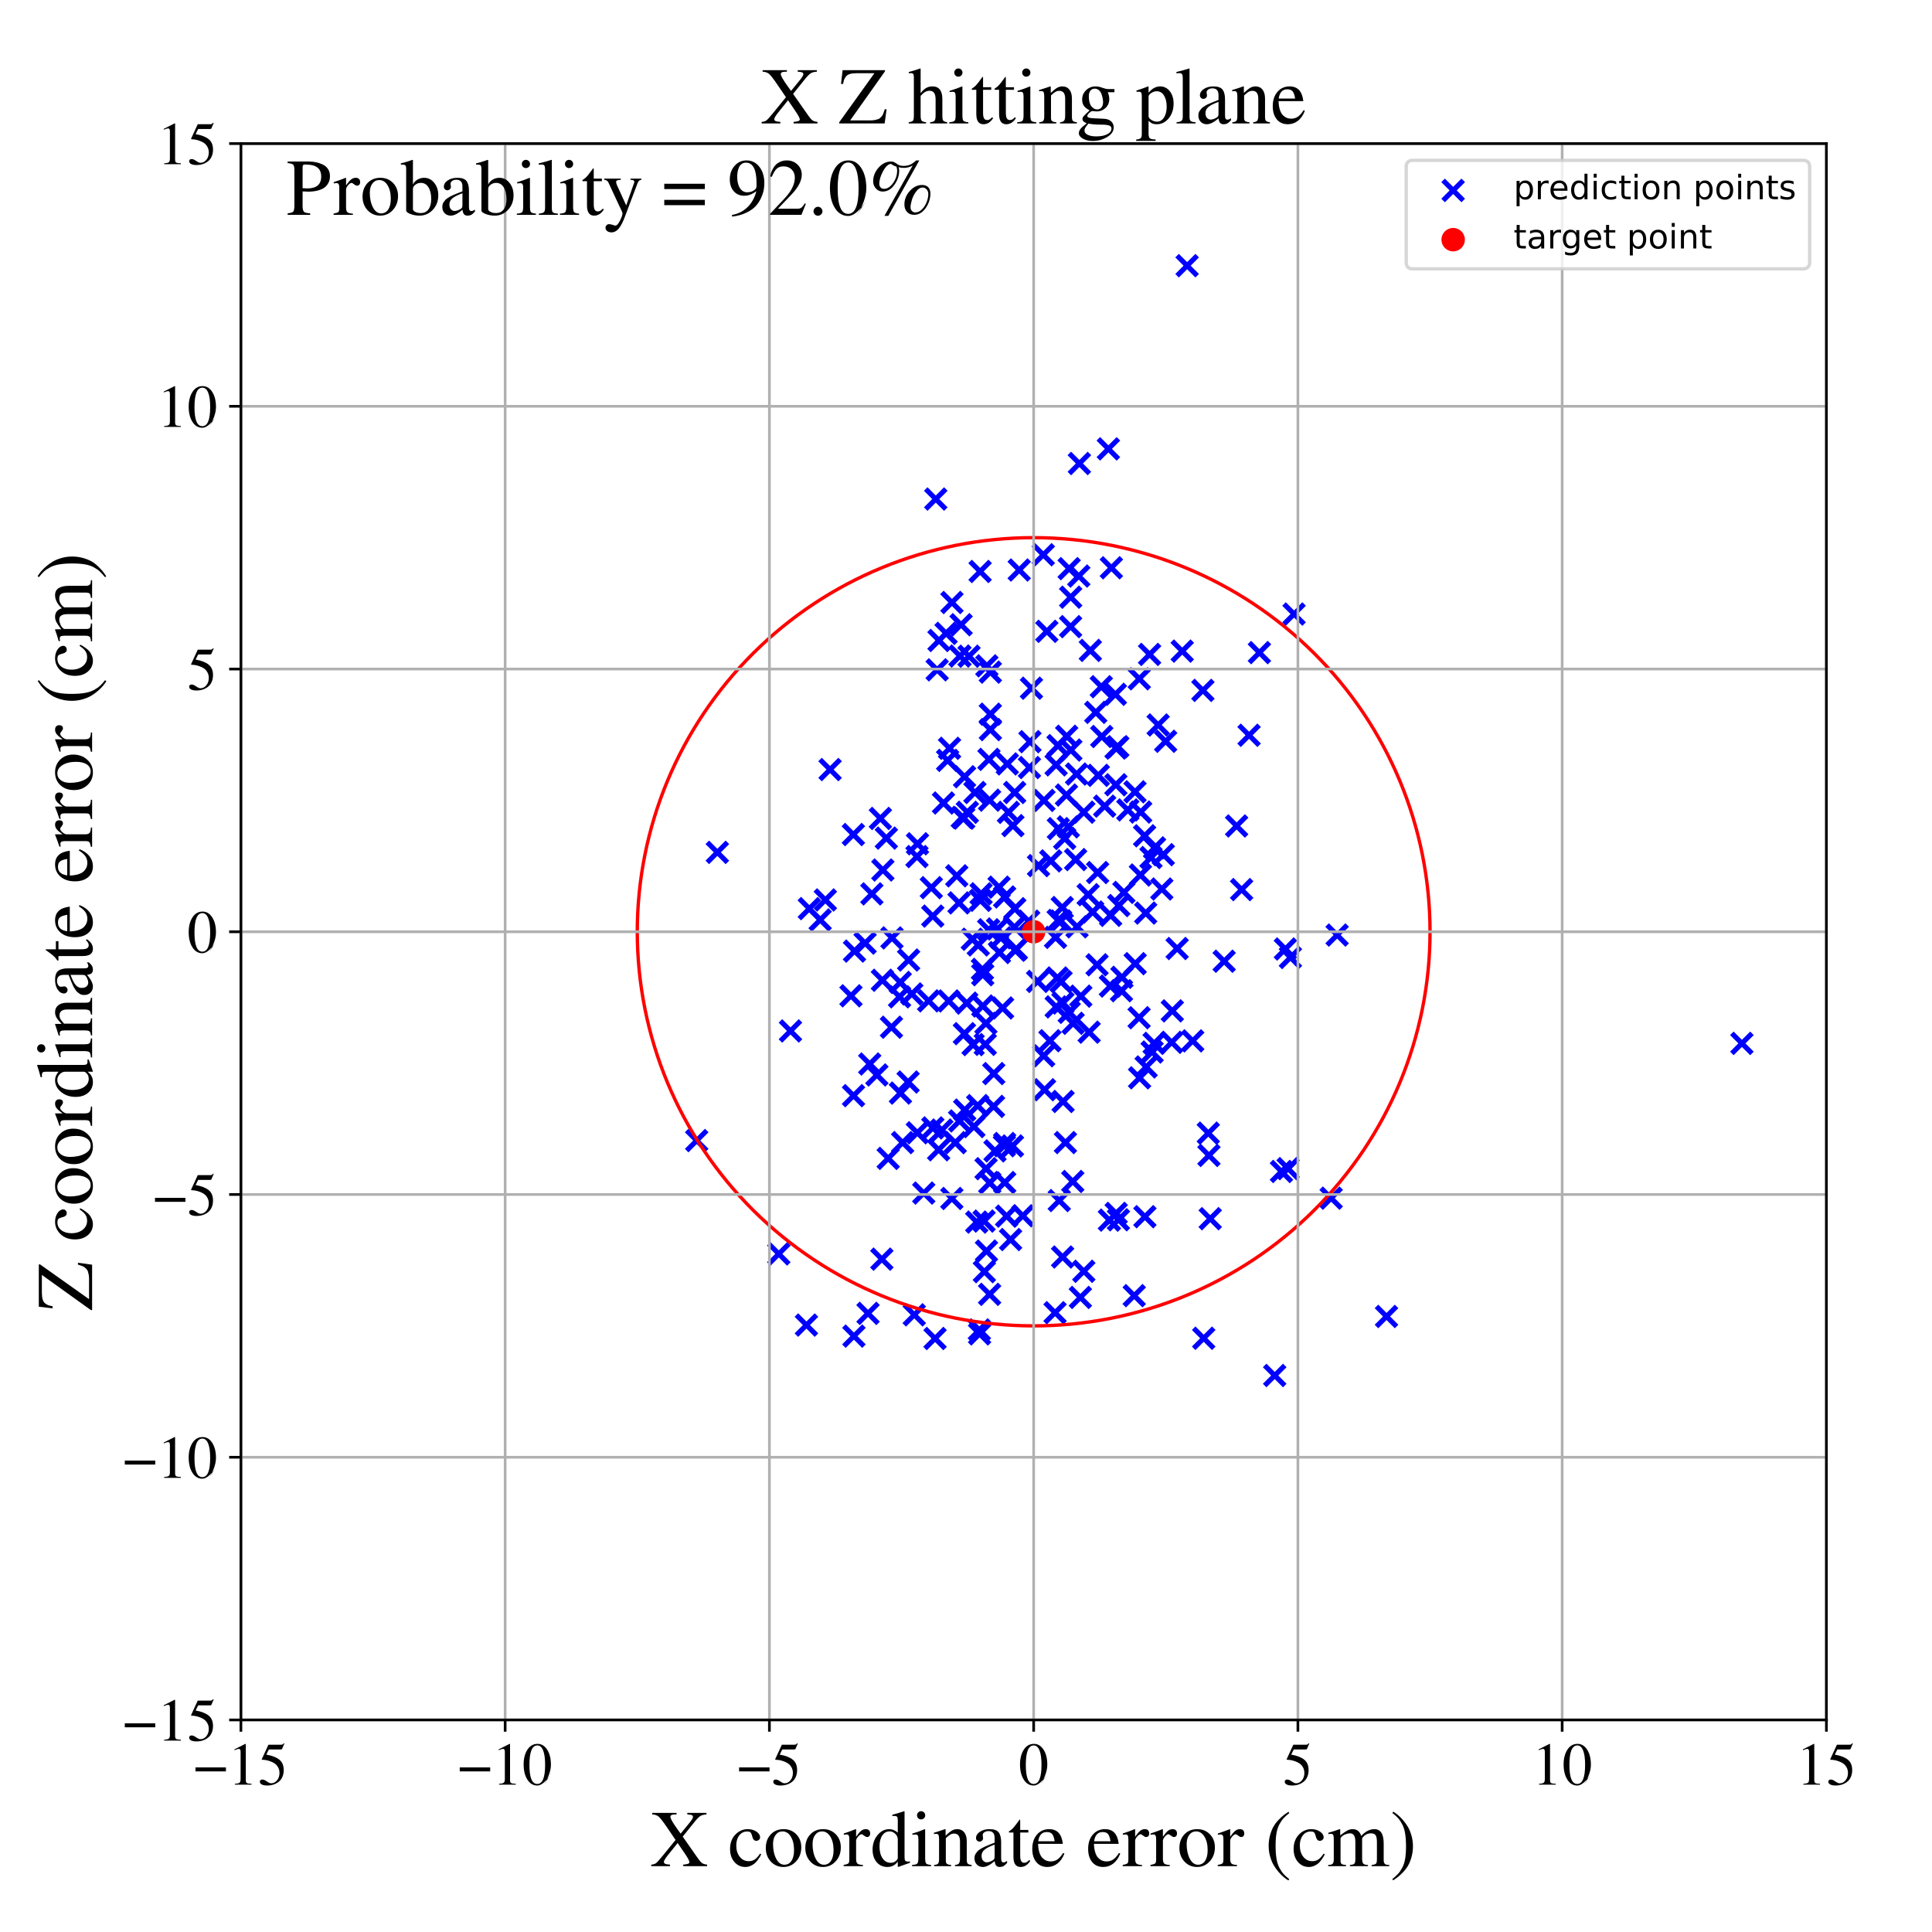 <?xml version="1.0" encoding="utf-8" standalone="no"?>
<!DOCTYPE svg PUBLIC "-//W3C//DTD SVG 1.1//EN"
  "http://www.w3.org/Graphics/SVG/1.1/DTD/svg11.dtd">
<!-- Created with matplotlib (https://matplotlib.org/) -->
<svg height="576pt" version="1.1" viewBox="0 0 576 576" width="576pt" xmlns="http://www.w3.org/2000/svg" xmlns:xlink="http://www.w3.org/1999/xlink">
 <defs>
  <style type="text/css">
*{stroke-linecap:butt;stroke-linejoin:round;}
  </style>
 </defs>
 <g id="figure_1">
  <g id="patch_1">
   <path d="M 0 576 
L 576 576 
L 576 0 
L 0 0 
z
" style="fill:#ffffff;"/>
  </g>
  <g id="axes_1">
   <g id="patch_2">
    <path d="M 71.822 512.784 
L 544.52 512.784 
L 544.52 42.802 
L 71.822 42.802 
z
" style="fill:#ffffff;"/>
   </g>
   <g id="PathCollection_1">
    <defs>
     <path d="M -3 3 
L 3 -3 
M -3 -3 
L 3 3 
" id="m48ffd987c4" style="stroke:#0000ff;stroke-width:1.5;"/>
    </defs>
    <g clip-path="url(#p13e87b6a3b)">
     <use style="fill:#0000ff;stroke:#0000ff;stroke-width:1.5;" x="309.615" xlink:href="#m48ffd987c4" y="258.07"/>
     <use style="fill:#0000ff;stroke:#0000ff;stroke-width:1.5;" x="320.97" xlink:href="#m48ffd987c4" y="230.769"/>
     <use style="fill:#0000ff;stroke:#0000ff;stroke-width:1.5;" x="332.677" xlink:href="#m48ffd987c4" y="233.964"/>
     <use style="fill:#0000ff;stroke:#0000ff;stroke-width:1.5;" x="282.517" xlink:href="#m48ffd987c4" y="226.697"/>
     <use style="fill:#0000ff;stroke:#0000ff;stroke-width:1.5;" x="262.913" xlink:href="#m48ffd987c4" y="375.395"/>
     <use style="fill:#0000ff;stroke:#0000ff;stroke-width:1.5;" x="328.471" xlink:href="#m48ffd987c4" y="219.578"/>
     <use style="fill:#0000ff;stroke:#0000ff;stroke-width:1.5;" x="291.201" xlink:href="#m48ffd987c4" y="364.348"/>
     <use style="fill:#0000ff;stroke:#0000ff;stroke-width:1.5;" x="328.339" xlink:href="#m48ffd987c4" y="204.738"/>
     <use style="fill:#0000ff;stroke:#0000ff;stroke-width:1.5;" x="263.075" xlink:href="#m48ffd987c4" y="292.253"/>
     <use style="fill:#0000ff;stroke:#0000ff;stroke-width:1.5;" x="318.755" xlink:href="#m48ffd987c4" y="169.534"/>
     <use style="fill:#0000ff;stroke:#0000ff;stroke-width:1.5;" x="295.269" xlink:href="#m48ffd987c4" y="217.522"/>
     <use style="fill:#0000ff;stroke:#0000ff;stroke-width:1.5;" x="341.573" xlink:href="#m48ffd987c4" y="272.214"/>
     <use style="fill:#0000ff;stroke:#0000ff;stroke-width:1.5;" x="335.074" xlink:href="#m48ffd987c4" y="266.058"/>
     <use style="fill:#0000ff;stroke:#0000ff;stroke-width:1.5;" x="292.268" xlink:href="#m48ffd987c4" y="268.416"/>
     <use style="fill:#0000ff;stroke:#0000ff;stroke-width:1.5;" x="316.695" xlink:href="#m48ffd987c4" y="270.567"/>
     <use style="fill:#0000ff;stroke:#0000ff;stroke-width:1.5;" x="270.893" xlink:href="#m48ffd987c4" y="286.219"/>
     <use style="fill:#0000ff;stroke:#0000ff;stroke-width:1.5;" x="321.626" xlink:href="#m48ffd987c4" y="171.739"/>
     <use style="fill:#0000ff;stroke:#0000ff;stroke-width:1.5;" x="307.514" xlink:href="#m48ffd987c4" y="205.178"/>
     <use style="fill:#0000ff;stroke:#0000ff;stroke-width:1.5;" x="311.161" xlink:href="#m48ffd987c4" y="314.762"/>
     <use style="fill:#0000ff;stroke:#0000ff;stroke-width:1.5;" x="343.487" xlink:href="#m48ffd987c4" y="313.643"/>
     <use style="fill:#0000ff;stroke:#0000ff;stroke-width:1.5;" x="311.043" xlink:href="#m48ffd987c4" y="165.396"/>
     <use style="fill:#0000ff;stroke:#0000ff;stroke-width:1.5;" x="285.917" xlink:href="#m48ffd987c4" y="269.185"/>
     <use style="fill:#0000ff;stroke:#0000ff;stroke-width:1.5;" x="299.544" xlink:href="#m48ffd987c4" y="352.552"/>
     <use style="fill:#0000ff;stroke:#0000ff;stroke-width:1.5;" x="322.234" xlink:href="#m48ffd987c4" y="296.988"/>
     <use style="fill:#0000ff;stroke:#0000ff;stroke-width:1.5;" x="273.494" xlink:href="#m48ffd987c4" y="337.721"/>
     <use style="fill:#0000ff;stroke:#0000ff;stroke-width:1.5;" x="295.254" xlink:href="#m48ffd987c4" y="212.924"/>
     <use style="fill:#0000ff;stroke:#0000ff;stroke-width:1.5;" x="303.017" xlink:href="#m48ffd987c4" y="283.013"/>
     <use style="fill:#0000ff;stroke:#0000ff;stroke-width:1.5;" x="241.292" xlink:href="#m48ffd987c4" y="270.892"/>
     <use style="fill:#0000ff;stroke:#0000ff;stroke-width:1.5;" x="331.335" xlink:href="#m48ffd987c4" y="169.277"/>
     <use style="fill:#0000ff;stroke:#0000ff;stroke-width:1.5;" x="355.595" xlink:href="#m48ffd987c4" y="310.322"/>
     <use style="fill:#0000ff;stroke:#0000ff;stroke-width:1.5;" x="316.342" xlink:href="#m48ffd987c4" y="292.644"/>
     <use style="fill:#0000ff;stroke:#0000ff;stroke-width:1.5;" x="293.386" xlink:href="#m48ffd987c4" y="364.047"/>
     <use style="fill:#0000ff;stroke:#0000ff;stroke-width:1.5;" x="283.775" xlink:href="#m48ffd987c4" y="357.307"/>
     <use style="fill:#0000ff;stroke:#0000ff;stroke-width:1.5;" x="285.246" xlink:href="#m48ffd987c4" y="261.111"/>
     <use style="fill:#0000ff;stroke:#0000ff;stroke-width:1.5;" x="341.25" xlink:href="#m48ffd987c4" y="249.179"/>
     <use style="fill:#0000ff;stroke:#0000ff;stroke-width:1.5;" x="317.424" xlink:href="#m48ffd987c4" y="249.968"/>
     <use style="fill:#0000ff;stroke:#0000ff;stroke-width:1.5;" x="315.441" xlink:href="#m48ffd987c4" y="222.294"/>
     <use style="fill:#0000ff;stroke:#0000ff;stroke-width:1.5;" x="297.403" xlink:href="#m48ffd987c4" y="276.952"/>
     <use style="fill:#0000ff;stroke:#0000ff;stroke-width:1.5;" x="382.048" xlink:href="#m48ffd987c4" y="349.259"/>
     <use style="fill:#0000ff;stroke:#0000ff;stroke-width:1.5;" x="340.001" xlink:href="#m48ffd987c4" y="260.875"/>
     <use style="fill:#0000ff;stroke:#0000ff;stroke-width:1.5;" x="235.67" xlink:href="#m48ffd987c4" y="307.364"/>
     <use style="fill:#0000ff;stroke:#0000ff;stroke-width:1.5;" x="299.445" xlink:href="#m48ffd987c4" y="-1"/>
     <use style="fill:#0000ff;stroke:#0000ff;stroke-width:1.5;" x="300.941" xlink:href="#m48ffd987c4" y="-1"/>
     <use style="fill:#0000ff;stroke:#0000ff;stroke-width:1.5;" x="254.468" xlink:href="#m48ffd987c4" y="326.656"/>
     <use style="fill:#0000ff;stroke:#0000ff;stroke-width:1.5;" x="360.236" xlink:href="#m48ffd987c4" y="337.831"/>
     <use style="fill:#0000ff;stroke:#0000ff;stroke-width:1.5;" x="281.289" xlink:href="#m48ffd987c4" y="239.407"/>
     <use style="fill:#0000ff;stroke:#0000ff;stroke-width:1.5;" x="299.448" xlink:href="#m48ffd987c4" y="341.584"/>
     <use style="fill:#0000ff;stroke:#0000ff;stroke-width:1.5;" x="246.064" xlink:href="#m48ffd987c4" y="268.306"/>
     <use style="fill:#0000ff;stroke:#0000ff;stroke-width:1.5;" x="279.403" xlink:href="#m48ffd987c4" y="199.702"/>
     <use style="fill:#0000ff;stroke:#0000ff;stroke-width:1.5;" x="292.895" xlink:href="#m48ffd987c4" y="289.009"/>
     <use style="fill:#0000ff;stroke:#0000ff;stroke-width:1.5;" x="261.426" xlink:href="#m48ffd987c4" y="320.48"/>
     <use style="fill:#0000ff;stroke:#0000ff;stroke-width:1.5;" x="269.105" xlink:href="#m48ffd987c4" y="340.649"/>
     <use style="fill:#0000ff;stroke:#0000ff;stroke-width:1.5;" x="264.806" xlink:href="#m48ffd987c4" y="345.354"/>
     <use style="fill:#0000ff;stroke:#0000ff;stroke-width:1.5;" x="280.801" xlink:href="#m48ffd987c4" y="336.908"/>
     <use style="fill:#0000ff;stroke:#0000ff;stroke-width:1.5;" x="338.155" xlink:href="#m48ffd987c4" y="386.282"/>
     <use style="fill:#0000ff;stroke:#0000ff;stroke-width:1.5;" x="327.241" xlink:href="#m48ffd987c4" y="260.134"/>
     <use style="fill:#0000ff;stroke:#0000ff;stroke-width:1.5;" x="315.484" xlink:href="#m48ffd987c4" y="274.402"/>
     <use style="fill:#0000ff;stroke:#0000ff;stroke-width:1.5;" x="254.76" xlink:href="#m48ffd987c4" y="283.556"/>
     <use style="fill:#0000ff;stroke:#0000ff;stroke-width:1.5;" x="292.049" xlink:href="#m48ffd987c4" y="397.682"/>
     <use style="fill:#0000ff;stroke:#0000ff;stroke-width:1.5;" x="358.628" xlink:href="#m48ffd987c4" y="205.829"/>
     <use style="fill:#0000ff;stroke:#0000ff;stroke-width:1.5;" x="345.287" xlink:href="#m48ffd987c4" y="216.14"/>
     <use style="fill:#0000ff;stroke:#0000ff;stroke-width:1.5;" x="334.353" xlink:href="#m48ffd987c4" y="295.37"/>
     <use style="fill:#0000ff;stroke:#0000ff;stroke-width:1.5;" x="332.776" xlink:href="#m48ffd987c4" y="361.756"/>
     <use style="fill:#0000ff;stroke:#0000ff;stroke-width:1.5;" x="286.54" xlink:href="#m48ffd987c4" y="186.252"/>
     <use style="fill:#0000ff;stroke:#0000ff;stroke-width:1.5;" x="349.322" xlink:href="#m48ffd987c4" y="310.754"/>
     <use style="fill:#0000ff;stroke:#0000ff;stroke-width:1.5;" x="336.249" xlink:href="#m48ffd987c4" y="241.466"/>
     <use style="fill:#0000ff;stroke:#0000ff;stroke-width:1.5;" x="341.339" xlink:href="#m48ffd987c4" y="362.742"/>
     <use style="fill:#0000ff;stroke:#0000ff;stroke-width:1.5;" x="293.48" xlink:href="#m48ffd987c4" y="379.128"/>
     <use style="fill:#0000ff;stroke:#0000ff;stroke-width:1.5;" x="265.774" xlink:href="#m48ffd987c4" y="306.252"/>
     <use style="fill:#0000ff;stroke:#0000ff;stroke-width:1.5;" x="292.208" xlink:href="#m48ffd987c4" y="170.379"/>
     <use style="fill:#0000ff;stroke:#0000ff;stroke-width:1.5;" x="318.774" xlink:href="#m48ffd987c4" y="301.812"/>
     <use style="fill:#0000ff;stroke:#0000ff;stroke-width:1.5;" x="263.215" xlink:href="#m48ffd987c4" y="259.382"/>
     <use style="fill:#0000ff;stroke:#0000ff;stroke-width:1.5;" x="301.985" xlink:href="#m48ffd987c4" y="246.15"/>
     <use style="fill:#0000ff;stroke:#0000ff;stroke-width:1.5;" x="360.813" xlink:href="#m48ffd987c4" y="363.335"/>
     <use style="fill:#0000ff;stroke:#0000ff;stroke-width:1.5;" x="396.876" xlink:href="#m48ffd987c4" y="357.223"/>
     <use style="fill:#0000ff;stroke:#0000ff;stroke-width:1.5;" x="333.552" xlink:href="#m48ffd987c4" y="269.981"/>
     <use style="fill:#0000ff;stroke:#0000ff;stroke-width:1.5;" x="301.849" xlink:href="#m48ffd987c4" y="341.647"/>
     <use style="fill:#0000ff;stroke:#0000ff;stroke-width:1.5;" x="247.476" xlink:href="#m48ffd987c4" y="229.434"/>
     <use style="fill:#0000ff;stroke:#0000ff;stroke-width:1.5;" x="293.94" xlink:href="#m48ffd987c4" y="305.099"/>
     <use style="fill:#0000ff;stroke:#0000ff;stroke-width:1.5;" x="325.07" xlink:href="#m48ffd987c4" y="193.907"/>
     <use style="fill:#0000ff;stroke:#0000ff;stroke-width:1.5;" x="296.275" xlink:href="#m48ffd987c4" y="320.073"/>
     <use style="fill:#0000ff;stroke:#0000ff;stroke-width:1.5;" x="277.658" xlink:href="#m48ffd987c4" y="264.648"/>
     <use style="fill:#0000ff;stroke:#0000ff;stroke-width:1.5;" x="323.119" xlink:href="#m48ffd987c4" y="242.147"/>
     <use style="fill:#0000ff;stroke:#0000ff;stroke-width:1.5;" x="353.926" xlink:href="#m48ffd987c4" y="79.211"/>
     <use style="fill:#0000ff;stroke:#0000ff;stroke-width:1.5;" x="339.75" xlink:href="#m48ffd987c4" y="321.337"/>
     <use style="fill:#0000ff;stroke:#0000ff;stroke-width:1.5;" x="294.845" xlink:href="#m48ffd987c4" y="226.393"/>
     <use style="fill:#0000ff;stroke:#0000ff;stroke-width:1.5;" x="290.112" xlink:href="#m48ffd987c4" y="311.432"/>
     <use style="fill:#0000ff;stroke:#0000ff;stroke-width:1.5;" x="286.198" xlink:href="#m48ffd987c4" y="195.584"/>
     <use style="fill:#0000ff;stroke:#0000ff;stroke-width:1.5;" x="321.099" xlink:href="#m48ffd987c4" y="276.319"/>
     <use style="fill:#0000ff;stroke:#0000ff;stroke-width:1.5;" x="295.079" xlink:href="#m48ffd987c4" y="352.649"/>
     <use style="fill:#0000ff;stroke:#0000ff;stroke-width:1.5;" x="259.296" xlink:href="#m48ffd987c4" y="317.221"/>
     <use style="fill:#0000ff;stroke:#0000ff;stroke-width:1.5;" x="268.186" xlink:href="#m48ffd987c4" y="297.185"/>
     <use style="fill:#0000ff;stroke:#0000ff;stroke-width:1.5;" x="293.008" xlink:href="#m48ffd987c4" y="299.927"/>
     <use style="fill:#0000ff;stroke:#0000ff;stroke-width:1.5;" x="350.949" xlink:href="#m48ffd987c4" y="282.785"/>
     <use style="fill:#0000ff;stroke:#0000ff;stroke-width:1.5;" x="342.732" xlink:href="#m48ffd987c4" y="195.107"/>
     <use style="fill:#0000ff;stroke:#0000ff;stroke-width:1.5;" x="279.84" xlink:href="#m48ffd987c4" y="342.789"/>
     <use style="fill:#0000ff;stroke:#0000ff;stroke-width:1.5;" x="358.873" xlink:href="#m48ffd987c4" y="398.983"/>
     <use style="fill:#0000ff;stroke:#0000ff;stroke-width:1.5;" x="300.109" xlink:href="#m48ffd987c4" y="362.574"/>
     <use style="fill:#0000ff;stroke:#0000ff;stroke-width:1.5;" x="282.849" xlink:href="#m48ffd987c4" y="298.418"/>
     <use style="fill:#0000ff;stroke:#0000ff;stroke-width:1.5;" x="333.26" xlink:href="#m48ffd987c4" y="222.627"/>
     <use style="fill:#0000ff;stroke:#0000ff;stroke-width:1.5;" x="278.092" xlink:href="#m48ffd987c4" y="273.124"/>
     <use style="fill:#0000ff;stroke:#0000ff;stroke-width:1.5;" x="312.099" xlink:href="#m48ffd987c4" y="188.224"/>
     <use style="fill:#0000ff;stroke:#0000ff;stroke-width:1.5;" x="347.522" xlink:href="#m48ffd987c4" y="221.003"/>
     <use style="fill:#0000ff;stroke:#0000ff;stroke-width:1.5;" x="268.448" xlink:href="#m48ffd987c4" y="325.885"/>
     <use style="fill:#0000ff;stroke:#0000ff;stroke-width:1.5;" x="314.891" xlink:href="#m48ffd987c4" y="300.191"/>
     <use style="fill:#0000ff;stroke:#0000ff;stroke-width:1.5;" x="278.11" xlink:href="#m48ffd987c4" y="336.268"/>
     <use style="fill:#0000ff;stroke:#0000ff;stroke-width:1.5;" x="317.647" xlink:href="#m48ffd987c4" y="340.639"/>
     <use style="fill:#0000ff;stroke:#0000ff;stroke-width:1.5;" x="300.655" xlink:href="#m48ffd987c4" y="242.191"/>
     <use style="fill:#0000ff;stroke:#0000ff;stroke-width:1.5;" x="334.488" xlink:href="#m48ffd987c4" y="291.37"/>
     <use style="fill:#0000ff;stroke:#0000ff;stroke-width:1.5;" x="273.384" xlink:href="#m48ffd987c4" y="255.379"/>
     <use style="fill:#0000ff;stroke:#0000ff;stroke-width:1.5;" x="314.866" xlink:href="#m48ffd987c4" y="228.032"/>
     <use style="fill:#0000ff;stroke:#0000ff;stroke-width:1.5;" x="380.037" xlink:href="#m48ffd987c4" y="410.087"/>
     <use style="fill:#0000ff;stroke:#0000ff;stroke-width:1.5;" x="320.685" xlink:href="#m48ffd987c4" y="256.27"/>
     <use style="fill:#0000ff;stroke:#0000ff;stroke-width:1.5;" x="316.943" xlink:href="#m48ffd987c4" y="328.387"/>
     <use style="fill:#0000ff;stroke:#0000ff;stroke-width:1.5;" x="307.063" xlink:href="#m48ffd987c4" y="221.118"/>
     <use style="fill:#0000ff;stroke:#0000ff;stroke-width:1.5;" x="291.982" xlink:href="#m48ffd987c4" y="396.5"/>
     <use style="fill:#0000ff;stroke:#0000ff;stroke-width:1.5;" x="311.237" xlink:href="#m48ffd987c4" y="238.631"/>
     <use style="fill:#0000ff;stroke:#0000ff;stroke-width:1.5;" x="291.665" xlink:href="#m48ffd987c4" y="281.722"/>
     <use style="fill:#0000ff;stroke:#0000ff;stroke-width:1.5;" x="299.52" xlink:href="#m48ffd987c4" y="267.417"/>
     <use style="fill:#0000ff;stroke:#0000ff;stroke-width:1.5;" x="276.851" xlink:href="#m48ffd987c4" y="298.395"/>
     <use style="fill:#0000ff;stroke:#0000ff;stroke-width:1.5;" x="375.473" xlink:href="#m48ffd987c4" y="194.568"/>
     <use style="fill:#0000ff;stroke:#0000ff;stroke-width:1.5;" x="273.536" xlink:href="#m48ffd987c4" y="251.561"/>
     <use style="fill:#0000ff;stroke:#0000ff;stroke-width:1.5;" x="383.22" xlink:href="#m48ffd987c4" y="282.93"/>
     <use style="fill:#0000ff;stroke:#0000ff;stroke-width:1.5;" x="398.647" xlink:href="#m48ffd987c4" y="278.776"/>
     <use style="fill:#0000ff;stroke:#0000ff;stroke-width:1.5;" x="288.225" xlink:href="#m48ffd987c4" y="299.067"/>
     <use style="fill:#0000ff;stroke:#0000ff;stroke-width:1.5;" x="257.919" xlink:href="#m48ffd987c4" y="281.181"/>
     <use style="fill:#0000ff;stroke:#0000ff;stroke-width:1.5;" x="268.391" xlink:href="#m48ffd987c4" y="292.9"/>
     <use style="fill:#0000ff;stroke:#0000ff;stroke-width:1.5;" x="291.481" xlink:href="#m48ffd987c4" y="329.625"/>
     <use style="fill:#0000ff;stroke:#0000ff;stroke-width:1.5;" x="279.951" xlink:href="#m48ffd987c4" y="190.95"/>
     <use style="fill:#0000ff;stroke:#0000ff;stroke-width:1.5;" x="262.473" xlink:href="#m48ffd987c4" y="244.01"/>
     <use style="fill:#0000ff;stroke:#0000ff;stroke-width:1.5;" x="290.655" xlink:href="#m48ffd987c4" y="236.273"/>
     <use style="fill:#0000ff;stroke:#0000ff;stroke-width:1.5;" x="287.608" xlink:href="#m48ffd987c4" y="330.954"/>
     <use style="fill:#0000ff;stroke:#0000ff;stroke-width:1.5;" x="232.194" xlink:href="#m48ffd987c4" y="373.832"/>
     <use style="fill:#0000ff;stroke:#0000ff;stroke-width:1.5;" x="303.869" xlink:href="#m48ffd987c4" y="169.941"/>
     <use style="fill:#0000ff;stroke:#0000ff;stroke-width:1.5;" x="254.424" xlink:href="#m48ffd987c4" y="248.81"/>
     <use style="fill:#0000ff;stroke:#0000ff;stroke-width:1.5;" x="298.403" xlink:href="#m48ffd987c4" y="279.584"/>
     <use style="fill:#0000ff;stroke:#0000ff;stroke-width:1.5;" x="343.146" xlink:href="#m48ffd987c4" y="255.665"/>
     <use style="fill:#0000ff;stroke:#0000ff;stroke-width:1.5;" x="331.118" xlink:href="#m48ffd987c4" y="272.899"/>
     <use style="fill:#0000ff;stroke:#0000ff;stroke-width:1.5;" x="319.932" xlink:href="#m48ffd987c4" y="305.086"/>
     <use style="fill:#0000ff;stroke:#0000ff;stroke-width:1.5;" x="275.406" xlink:href="#m48ffd987c4" y="355.695"/>
     <use style="fill:#0000ff;stroke:#0000ff;stroke-width:1.5;" x="332.73" xlink:href="#m48ffd987c4" y="223.022"/>
     <use style="fill:#0000ff;stroke:#0000ff;stroke-width:1.5;" x="311.418" xlink:href="#m48ffd987c4" y="324.892"/>
     <use style="fill:#0000ff;stroke:#0000ff;stroke-width:1.5;" x="319.264" xlink:href="#m48ffd987c4" y="223.62"/>
     <use style="fill:#0000ff;stroke:#0000ff;stroke-width:1.5;" x="338.384" xlink:href="#m48ffd987c4" y="236.071"/>
     <use style="fill:#0000ff;stroke:#0000ff;stroke-width:1.5;" x="326.683" xlink:href="#m48ffd987c4" y="212.381"/>
     <use style="fill:#0000ff;stroke:#0000ff;stroke-width:1.5;" x="313.278" xlink:href="#m48ffd987c4" y="256.663"/>
     <use style="fill:#0000ff;stroke:#0000ff;stroke-width:1.5;" x="338.442" xlink:href="#m48ffd987c4" y="287.304"/>
     <use style="fill:#0000ff;stroke:#0000ff;stroke-width:1.5;" x="315.219" xlink:href="#m48ffd987c4" y="291.562"/>
     <use style="fill:#0000ff;stroke:#0000ff;stroke-width:1.5;" x="316.803" xlink:href="#m48ffd987c4" y="374.759"/>
     <use style="fill:#0000ff;stroke:#0000ff;stroke-width:1.5;" x="282.062" xlink:href="#m48ffd987c4" y="188.825"/>
     <use style="fill:#0000ff;stroke:#0000ff;stroke-width:1.5;" x="254.586" xlink:href="#m48ffd987c4" y="398.345"/>
     <use style="fill:#0000ff;stroke:#0000ff;stroke-width:1.5;" x="316.892" xlink:href="#m48ffd987c4" y="299.041"/>
     <use style="fill:#0000ff;stroke:#0000ff;stroke-width:1.5;" x="333.447" xlink:href="#m48ffd987c4" y="363.657"/>
     <use style="fill:#0000ff;stroke:#0000ff;stroke-width:1.5;" x="330.448" xlink:href="#m48ffd987c4" y="133.825"/>
     <use style="fill:#0000ff;stroke:#0000ff;stroke-width:1.5;" x="327.07" xlink:href="#m48ffd987c4" y="287.645"/>
     <use style="fill:#0000ff;stroke:#0000ff;stroke-width:1.5;" x="283.814" xlink:href="#m48ffd987c4" y="179.624"/>
     <use style="fill:#0000ff;stroke:#0000ff;stroke-width:1.5;" x="292.99" xlink:href="#m48ffd987c4" y="290.597"/>
     <use style="fill:#0000ff;stroke:#0000ff;stroke-width:1.5;" x="296.213" xlink:href="#m48ffd987c4" y="329.859"/>
     <use style="fill:#0000ff;stroke:#0000ff;stroke-width:1.5;" x="341.708" xlink:href="#m48ffd987c4" y="318.101"/>
     <use style="fill:#0000ff;stroke:#0000ff;stroke-width:1.5;" x="322.097" xlink:href="#m48ffd987c4" y="386.813"/>
     <use style="fill:#0000ff;stroke:#0000ff;stroke-width:1.5;" x="271.846" xlink:href="#m48ffd987c4" y="296.322"/>
     <use style="fill:#0000ff;stroke:#0000ff;stroke-width:1.5;" x="286.098" xlink:href="#m48ffd987c4" y="334.193"/>
     <use style="fill:#0000ff;stroke:#0000ff;stroke-width:1.5;" x="314.553" xlink:href="#m48ffd987c4" y="391.361"/>
     <use style="fill:#0000ff;stroke:#0000ff;stroke-width:1.5;" x="292.495" xlink:href="#m48ffd987c4" y="266.475"/>
     <use style="fill:#0000ff;stroke:#0000ff;stroke-width:1.5;" x="297.962" xlink:href="#m48ffd987c4" y="283.988"/>
     <use style="fill:#0000ff;stroke:#0000ff;stroke-width:1.5;" x="294.22" xlink:href="#m48ffd987c4" y="198.512"/>
     <use style="fill:#0000ff;stroke:#0000ff;stroke-width:1.5;" x="319.828" xlink:href="#m48ffd987c4" y="352.244"/>
     <use style="fill:#0000ff;stroke:#0000ff;stroke-width:1.5;" x="287.322" xlink:href="#m48ffd987c4" y="243.911"/>
     <use style="fill:#0000ff;stroke:#0000ff;stroke-width:1.5;" x="287.567" xlink:href="#m48ffd987c4" y="231.574"/>
     <use style="fill:#0000ff;stroke:#0000ff;stroke-width:1.5;" x="331.04" xlink:href="#m48ffd987c4" y="293.982"/>
     <use style="fill:#0000ff;stroke:#0000ff;stroke-width:1.5;" x="290.345" xlink:href="#m48ffd987c4" y="335.872"/>
     <use style="fill:#0000ff;stroke:#0000ff;stroke-width:1.5;" x="317.948" xlink:href="#m48ffd987c4" y="237.021"/>
     <use style="fill:#0000ff;stroke:#0000ff;stroke-width:1.5;" x="295.039" xlink:href="#m48ffd987c4" y="385.89"/>
     <use style="fill:#0000ff;stroke:#0000ff;stroke-width:1.5;" x="283.094" xlink:href="#m48ffd987c4" y="223.098"/>
     <use style="fill:#0000ff;stroke:#0000ff;stroke-width:1.5;" x="302.437" xlink:href="#m48ffd987c4" y="276.441"/>
     <use style="fill:#0000ff;stroke:#0000ff;stroke-width:1.5;" x="244.521" xlink:href="#m48ffd987c4" y="274.255"/>
     <use style="fill:#0000ff;stroke:#0000ff;stroke-width:1.5;" x="316.229" xlink:href="#m48ffd987c4" y="274.558"/>
     <use style="fill:#0000ff;stroke:#0000ff;stroke-width:1.5;" x="315.547" xlink:href="#m48ffd987c4" y="247.051"/>
     <use style="fill:#0000ff;stroke:#0000ff;stroke-width:1.5;" x="302.543" xlink:href="#m48ffd987c4" y="270.907"/>
     <use style="fill:#0000ff;stroke:#0000ff;stroke-width:1.5;" x="270.739" xlink:href="#m48ffd987c4" y="322.588"/>
     <use style="fill:#0000ff;stroke:#0000ff;stroke-width:1.5;" x="289.876" xlink:href="#m48ffd987c4" y="280.019"/>
     <use style="fill:#0000ff;stroke:#0000ff;stroke-width:1.5;" x="288.902" xlink:href="#m48ffd987c4" y="195.643"/>
     <use style="fill:#0000ff;stroke:#0000ff;stroke-width:1.5;" x="384.717" xlink:href="#m48ffd987c4" y="285.459"/>
     <use style="fill:#0000ff;stroke:#0000ff;stroke-width:1.5;" x="207.712" xlink:href="#m48ffd987c4" y="340.044"/>
     <use style="fill:#0000ff;stroke:#0000ff;stroke-width:1.5;" x="299.528" xlink:href="#m48ffd987c4" y="340.914"/>
     <use style="fill:#0000ff;stroke:#0000ff;stroke-width:1.5;" x="339.608" xlink:href="#m48ffd987c4" y="303.423"/>
     <use style="fill:#0000ff;stroke:#0000ff;stroke-width:1.5;" x="346.824" xlink:href="#m48ffd987c4" y="254.806"/>
     <use style="fill:#0000ff;stroke:#0000ff;stroke-width:1.5;" x="319.206" xlink:href="#m48ffd987c4" y="178.048"/>
     <use style="fill:#0000ff;stroke:#0000ff;stroke-width:1.5;" x="301.29" xlink:href="#m48ffd987c4" y="369.552"/>
     <use style="fill:#0000ff;stroke:#0000ff;stroke-width:1.5;" x="384.039" xlink:href="#m48ffd987c4" y="348.41"/>
     <use style="fill:#0000ff;stroke:#0000ff;stroke-width:1.5;" x="304.947" xlink:href="#m48ffd987c4" y="362.468"/>
     <use style="fill:#0000ff;stroke:#0000ff;stroke-width:1.5;" x="302.657" xlink:href="#m48ffd987c4" y="283.29"/>
     <use style="fill:#0000ff;stroke:#0000ff;stroke-width:1.5;" x="372.395" xlink:href="#m48ffd987c4" y="219.208"/>
     <use style="fill:#0000ff;stroke:#0000ff;stroke-width:1.5;" x="309.347" xlink:href="#m48ffd987c4" y="292.593"/>
     <use style="fill:#0000ff;stroke:#0000ff;stroke-width:1.5;" x="295.024" xlink:href="#m48ffd987c4" y="238.56"/>
     <use style="fill:#0000ff;stroke:#0000ff;stroke-width:1.5;" x="321.801" xlink:href="#m48ffd987c4" y="138.187"/>
     <use style="fill:#0000ff;stroke:#0000ff;stroke-width:1.5;" x="258.788" xlink:href="#m48ffd987c4" y="391.564"/>
     <use style="fill:#0000ff;stroke:#0000ff;stroke-width:1.5;" x="306.689" xlink:href="#m48ffd987c4" y="274.628"/>
     <use style="fill:#0000ff;stroke:#0000ff;stroke-width:1.5;" x="330.753" xlink:href="#m48ffd987c4" y="363.766"/>
     <use style="fill:#0000ff;stroke:#0000ff;stroke-width:1.5;" x="313.029" xlink:href="#m48ffd987c4" y="310.273"/>
     <use style="fill:#0000ff;stroke:#0000ff;stroke-width:1.5;" x="324.423" xlink:href="#m48ffd987c4" y="266.734"/>
     <use style="fill:#0000ff;stroke:#0000ff;stroke-width:1.5;" x="318.017" xlink:href="#m48ffd987c4" y="219.509"/>
     <use style="fill:#0000ff;stroke:#0000ff;stroke-width:1.5;" x="298.909" xlink:href="#m48ffd987c4" y="300.512"/>
     <use style="fill:#0000ff;stroke:#0000ff;stroke-width:1.5;" x="360.426" xlink:href="#m48ffd987c4" y="344.477"/>
     <use style="fill:#0000ff;stroke:#0000ff;stroke-width:1.5;" x="323.125" xlink:href="#m48ffd987c4" y="379.019"/>
     <use style="fill:#0000ff;stroke:#0000ff;stroke-width:1.5;" x="253.704" xlink:href="#m48ffd987c4" y="296.887"/>
     <use style="fill:#0000ff;stroke:#0000ff;stroke-width:1.5;" x="349.51" xlink:href="#m48ffd987c4" y="301.379"/>
     <use style="fill:#0000ff;stroke:#0000ff;stroke-width:1.5;" x="287.525" xlink:href="#m48ffd987c4" y="308.171"/>
     <use style="fill:#0000ff;stroke:#0000ff;stroke-width:1.5;" x="385.806" xlink:href="#m48ffd987c4" y="183.066"/>
     <use style="fill:#0000ff;stroke:#0000ff;stroke-width:1.5;" x="293.982" xlink:href="#m48ffd987c4" y="348.425"/>
     <use style="fill:#0000ff;stroke:#0000ff;stroke-width:1.5;" x="327.447" xlink:href="#m48ffd987c4" y="231.162"/>
     <use style="fill:#0000ff;stroke:#0000ff;stroke-width:1.5;" x="293.749" xlink:href="#m48ffd987c4" y="311.358"/>
     <use style="fill:#0000ff;stroke:#0000ff;stroke-width:1.5;" x="288.401" xlink:href="#m48ffd987c4" y="242.177"/>
     <use style="fill:#0000ff;stroke:#0000ff;stroke-width:1.5;" x="325.764" xlink:href="#m48ffd987c4" y="271.909"/>
     <use style="fill:#0000ff;stroke:#0000ff;stroke-width:1.5;" x="324.71" xlink:href="#m48ffd987c4" y="307.726"/>
     <use style="fill:#0000ff;stroke:#0000ff;stroke-width:1.5;" x="340.082" xlink:href="#m48ffd987c4" y="242.103"/>
     <use style="fill:#0000ff;stroke:#0000ff;stroke-width:1.5;" x="314.693" xlink:href="#m48ffd987c4" y="279.463"/>
     <use style="fill:#0000ff;stroke:#0000ff;stroke-width:1.5;" x="300.316" xlink:href="#m48ffd987c4" y="227.753"/>
     <use style="fill:#0000ff;stroke:#0000ff;stroke-width:1.5;" x="213.867" xlink:href="#m48ffd987c4" y="254.122"/>
     <use style="fill:#0000ff;stroke:#0000ff;stroke-width:1.5;" x="344.211" xlink:href="#m48ffd987c4" y="252.777"/>
     <use style="fill:#0000ff;stroke:#0000ff;stroke-width:1.5;" x="278.773" xlink:href="#m48ffd987c4" y="399.051"/>
     <use style="fill:#0000ff;stroke:#0000ff;stroke-width:1.5;" x="368.681" xlink:href="#m48ffd987c4" y="246.251"/>
     <use style="fill:#0000ff;stroke:#0000ff;stroke-width:1.5;" x="302.514" xlink:href="#m48ffd987c4" y="236.27"/>
     <use style="fill:#0000ff;stroke:#0000ff;stroke-width:1.5;" x="370.171" xlink:href="#m48ffd987c4" y="265.219"/>
     <use style="fill:#0000ff;stroke:#0000ff;stroke-width:1.5;" x="339.663" xlink:href="#m48ffd987c4" y="202.371"/>
     <use style="fill:#0000ff;stroke:#0000ff;stroke-width:1.5;" x="306.912" xlink:href="#m48ffd987c4" y="228.831"/>
     <use style="fill:#0000ff;stroke:#0000ff;stroke-width:1.5;" x="332.531" xlink:href="#m48ffd987c4" y="206.999"/>
     <use style="fill:#0000ff;stroke:#0000ff;stroke-width:1.5;" x="272.577" xlink:href="#m48ffd987c4" y="392"/>
     <use style="fill:#0000ff;stroke:#0000ff;stroke-width:1.5;" x="294.757" xlink:href="#m48ffd987c4" y="277.199"/>
     <use style="fill:#0000ff;stroke:#0000ff;stroke-width:1.5;" x="346.379" xlink:href="#m48ffd987c4" y="265.044"/>
     <use style="fill:#0000ff;stroke:#0000ff;stroke-width:1.5;" x="295.254" xlink:href="#m48ffd987c4" y="200.383"/>
     <use style="fill:#0000ff;stroke:#0000ff;stroke-width:1.5;" x="413.373" xlink:href="#m48ffd987c4" y="392.488"/>
     <use style="fill:#0000ff;stroke:#0000ff;stroke-width:1.5;" x="240.425" xlink:href="#m48ffd987c4" y="395.053"/>
     <use style="fill:#0000ff;stroke:#0000ff;stroke-width:1.5;" x="364.972" xlink:href="#m48ffd987c4" y="286.575"/>
     <use style="fill:#0000ff;stroke:#0000ff;stroke-width:1.5;" x="315.805" xlink:href="#m48ffd987c4" y="357.927"/>
     <use style="fill:#0000ff;stroke:#0000ff;stroke-width:1.5;" x="278.986" xlink:href="#m48ffd987c4" y="148.787"/>
     <use style="fill:#0000ff;stroke:#0000ff;stroke-width:1.5;" x="296.647" xlink:href="#m48ffd987c4" y="343.119"/>
     <use style="fill:#0000ff;stroke:#0000ff;stroke-width:1.5;" x="264.251" xlink:href="#m48ffd987c4" y="249.869"/>
     <use style="fill:#0000ff;stroke:#0000ff;stroke-width:1.5;" x="265.925" xlink:href="#m48ffd987c4" y="279.625"/>
     <use style="fill:#0000ff;stroke:#0000ff;stroke-width:1.5;" x="294.104" xlink:href="#m48ffd987c4" y="372.982"/>
     <use style="fill:#0000ff;stroke:#0000ff;stroke-width:1.5;" x="286.887" xlink:href="#m48ffd987c4" y="243.687"/>
     <use style="fill:#0000ff;stroke:#0000ff;stroke-width:1.5;" x="329.339" xlink:href="#m48ffd987c4" y="240.344"/>
     <use style="fill:#0000ff;stroke:#0000ff;stroke-width:1.5;" x="344.087" xlink:href="#m48ffd987c4" y="311.06"/>
     <use style="fill:#0000ff;stroke:#0000ff;stroke-width:1.5;" x="519.326" xlink:href="#m48ffd987c4" y="311.07"/>
     <use style="fill:#0000ff;stroke:#0000ff;stroke-width:1.5;" x="259.934" xlink:href="#m48ffd987c4" y="266.497"/>
     <use style="fill:#0000ff;stroke:#0000ff;stroke-width:1.5;" x="319.184" xlink:href="#m48ffd987c4" y="186.821"/>
     <use style="fill:#0000ff;stroke:#0000ff;stroke-width:1.5;" x="297.857" xlink:href="#m48ffd987c4" y="264.495"/>
     <use style="fill:#0000ff;stroke:#0000ff;stroke-width:1.5;" x="284.793" xlink:href="#m48ffd987c4" y="340.67"/>
     <use style="fill:#0000ff;stroke:#0000ff;stroke-width:1.5;" x="352.469" xlink:href="#m48ffd987c4" y="194.125"/>
     <use style="fill:#0000ff;stroke:#0000ff;stroke-width:1.5;" x="318.508" xlink:href="#m48ffd987c4" y="246.514"/>
    </g>
   </g>
   <g id="PathCollection_2">
    <defs>
     <path d="M 0 3 
C 0.796 3 1.559 2.684 2.121 2.121 
C 2.684 1.559 3 0.796 3 0 
C 3 -0.796 2.684 -1.559 2.121 -2.121 
C 1.559 -2.684 0.796 -3 0 -3 
C -0.796 -3 -1.559 -2.684 -2.121 -2.121 
C -2.684 -1.559 -3 -0.796 -3 0 
C -3 0.796 -2.684 1.559 -2.121 2.121 
C -1.559 2.684 -0.796 3 0 3 
z
" id="mb73a62c4a6" style="stroke:#ff0000;"/>
    </defs>
    <g clip-path="url(#p13e87b6a3b)">
     <use style="fill:#ff0000;stroke:#ff0000;" x="308.171" xlink:href="#mb73a62c4a6" y="277.793"/>
    </g>
   </g>
   <g id="patch_3">
    <path clip-path="url(#p13e87b6a3b)" d="M 308.171 395.288 
C 339.511 395.288 369.572 382.908 391.733 360.875 
C 413.894 338.841 426.346 308.953 426.346 277.793 
C 426.346 246.633 413.894 216.745 391.733 194.711 
C 369.572 172.677 339.511 160.297 308.171 160.297 
C 276.831 160.297 246.77 172.677 224.609 194.711 
C 202.448 216.745 189.997 246.633 189.997 277.793 
C 189.997 308.953 202.448 338.841 224.609 360.875 
C 246.77 382.908 276.831 395.288 308.171 395.288 
z
" style="fill:none;stroke:#ff0000;stroke-linejoin:miter;"/>
   </g>
   <g id="matplotlib.axis_1">
    <g id="xtick_1">
     <g id="line2d_1">
      <path clip-path="url(#p13e87b6a3b)" d="M 71.822 512.784 
L 71.822 42.802 
" style="fill:none;stroke:#b0b0b0;stroke-linecap:square;stroke-width:0.8;"/>
     </g>
     <g id="line2d_2">
      <defs>
       <path d="M 0 0 
L 0 3.5 
" id="m8dd5b30f59" style="stroke:#000000;stroke-width:0.8;"/>
      </defs>
      <g>
       <use style="stroke:#000000;stroke-width:0.8;" x="71.822" xlink:href="#m8dd5b30f59" y="512.784"/>
      </g>
     </g>
     <g id="text_1">
      <!-- −15 -->
      <defs>
       <path d="M 3 22 
L 3 28.594 
L 53.406 28.594 
L 53.406 22 
z
" id="FreeSerif-8722"/>
       <path d="M 18.297 59.297 
Q 16.5 59.297 11.094 57.094 
L 11.094 58.5 
L 29.094 67.594 
L 29.906 67.406 
L 29.906 7.406 
Q 29.906 3.797 31.703 2.688 
Q 33.5 1.594 39.406 1.5 
L 39.406 0 
L 11.797 0 
L 11.797 1.5 
Q 17.406 1.703 19.344 3.141 
Q 21.297 4.594 21.297 9.297 
L 21.297 54.594 
Q 21.297 59.297 18.297 59.297 
z
" id="FreeSerif-49"/>
       <path d="M 35.703 19.406 
Q 35.703 24.703 33.344 28.797 
Q 31 32.906 27.641 35.156 
Q 24.297 37.406 20.141 38.844 
Q 16 40.297 12.953 40.75 
Q 9.906 41.203 7.594 41.203 
Q 6.406 41.203 6.406 42 
Q 6.406 42.297 6.5 42.5 
L 17.406 66.203 
L 38.297 66.203 
Q 39.906 66.203 40.844 66.703 
Q 41.797 67.203 42.906 68.797 
L 43.797 68.094 
L 40 59.203 
Q 39.594 58.297 37.703 58.297 
L 18.094 58.297 
L 13.906 49.797 
Q 28.5 47.203 35.594 41.344 
Q 42.703 35.5 42.703 24.203 
Q 42.703 18.297 40.844 13.688 
Q 39 9.094 36.141 6.297 
Q 33.297 3.5 29.547 1.703 
Q 25.797 -0.094 22.344 -0.75 
Q 18.906 -1.406 15.406 -1.406 
Q 9.797 -1.406 6.5 0.25 
Q 3.203 1.906 3.203 4.797 
Q 3.203 8.5 7.5 8.5 
Q 10.297 8.5 14.75 5.391 
Q 19.203 2.297 21.797 2.297 
Q 27.703 2.297 31.703 7.25 
Q 35.703 12.203 35.703 19.406 
z
" id="FreeSerif-53"/>
      </defs>
      <g transform="translate(57.746 532.077)scale(0.18 -0.18)">
       <use xlink:href="#FreeSerif-8722"/>
       <use x="56.4" xlink:href="#FreeSerif-49"/>
       <use x="106.4" xlink:href="#FreeSerif-53"/>
      </g>
     </g>
    </g>
    <g id="xtick_2">
     <g id="line2d_3">
      <path clip-path="url(#p13e87b6a3b)" d="M 150.605 512.784 
L 150.605 42.802 
" style="fill:none;stroke:#b0b0b0;stroke-linecap:square;stroke-width:0.8;"/>
     </g>
     <g id="line2d_4">
      <g>
       <use style="stroke:#000000;stroke-width:0.8;" x="150.605" xlink:href="#m8dd5b30f59" y="512.784"/>
      </g>
     </g>
     <g id="text_2">
      <!-- −10 -->
      <defs>
       <path d="M 47.594 17.797 
Q 35.203 -1.406 25 -1.406 
Q 14.797 -1.406 8.594 8.391 
Q 2.406 18.203 2.406 33.594 
Q 2.406 48.094 8.594 57.844 
Q 14.797 67.594 25.406 67.594 
Q 35.203 67.594 41.391 58 
Q 47.594 48.406 47.594 33 
Q 47.594 17.797 35.203 -1.406 
z
M 25.094 65 
Q 12 65 12 32.703 
Q 12 1.203 25 1.203 
Q 38 1.203 38 32.797 
Q 38 48.5 34.703 56.75 
Q 31.406 65 25.094 65 
z
" id="FreeSerif-48"/>
      </defs>
      <g transform="translate(136.529 532.077)scale(0.18 -0.18)">
       <use xlink:href="#FreeSerif-8722"/>
       <use x="56.4" xlink:href="#FreeSerif-49"/>
       <use x="106.4" xlink:href="#FreeSerif-48"/>
      </g>
     </g>
    </g>
    <g id="xtick_3">
     <g id="line2d_5">
      <path clip-path="url(#p13e87b6a3b)" d="M 229.388 512.784 
L 229.388 42.802 
" style="fill:none;stroke:#b0b0b0;stroke-linecap:square;stroke-width:0.8;"/>
     </g>
     <g id="line2d_6">
      <g>
       <use style="stroke:#000000;stroke-width:0.8;" x="229.388" xlink:href="#m8dd5b30f59" y="512.784"/>
      </g>
     </g>
     <g id="text_3">
      <!-- −5 -->
      <g transform="translate(219.812 532.077)scale(0.18 -0.18)">
       <use xlink:href="#FreeSerif-8722"/>
       <use x="56.4" xlink:href="#FreeSerif-53"/>
      </g>
     </g>
    </g>
    <g id="xtick_4">
     <g id="line2d_7">
      <path clip-path="url(#p13e87b6a3b)" d="M 308.171 512.784 
L 308.171 42.802 
" style="fill:none;stroke:#b0b0b0;stroke-linecap:square;stroke-width:0.8;"/>
     </g>
     <g id="line2d_8">
      <g>
       <use style="stroke:#000000;stroke-width:0.8;" x="308.171" xlink:href="#m8dd5b30f59" y="512.784"/>
      </g>
     </g>
     <g id="text_4">
      <!-- 0 -->
      <g transform="translate(303.671 532.077)scale(0.18 -0.18)">
       <use xlink:href="#FreeSerif-48"/>
      </g>
     </g>
    </g>
    <g id="xtick_5">
     <g id="line2d_9">
      <path clip-path="url(#p13e87b6a3b)" d="M 386.954 512.784 
L 386.954 42.802 
" style="fill:none;stroke:#b0b0b0;stroke-linecap:square;stroke-width:0.8;"/>
     </g>
     <g id="line2d_10">
      <g>
       <use style="stroke:#000000;stroke-width:0.8;" x="386.954" xlink:href="#m8dd5b30f59" y="512.784"/>
      </g>
     </g>
     <g id="text_5">
      <!-- 5 -->
      <g transform="translate(382.454 532.077)scale(0.18 -0.18)">
       <use xlink:href="#FreeSerif-53"/>
      </g>
     </g>
    </g>
    <g id="xtick_6">
     <g id="line2d_11">
      <path clip-path="url(#p13e87b6a3b)" d="M 465.737 512.784 
L 465.737 42.802 
" style="fill:none;stroke:#b0b0b0;stroke-linecap:square;stroke-width:0.8;"/>
     </g>
     <g id="line2d_12">
      <g>
       <use style="stroke:#000000;stroke-width:0.8;" x="465.737" xlink:href="#m8dd5b30f59" y="512.784"/>
      </g>
     </g>
     <g id="text_6">
      <!-- 10 -->
      <g transform="translate(456.737 532.077)scale(0.18 -0.18)">
       <use xlink:href="#FreeSerif-49"/>
       <use x="50" xlink:href="#FreeSerif-48"/>
      </g>
     </g>
    </g>
    <g id="xtick_7">
     <g id="line2d_13">
      <path clip-path="url(#p13e87b6a3b)" d="M 544.52 512.784 
L 544.52 42.802 
" style="fill:none;stroke:#b0b0b0;stroke-linecap:square;stroke-width:0.8;"/>
     </g>
     <g id="line2d_14">
      <g>
       <use style="stroke:#000000;stroke-width:0.8;" x="544.52" xlink:href="#m8dd5b30f59" y="512.784"/>
      </g>
     </g>
     <g id="text_7">
      <!-- 15 -->
      <g transform="translate(535.52 532.077)scale(0.18 -0.18)">
       <use xlink:href="#FreeSerif-49"/>
       <use x="50" xlink:href="#FreeSerif-53"/>
      </g>
     </g>
    </g>
    <g id="text_8">
     <!-- X coordinate error (cm) -->
     <defs>
      <path d="M 69.594 66.203 
L 69.594 64.297 
Q 64.703 64 62.047 62.344 
Q 59.406 60.703 54.703 54.906 
L 40.094 36.703 
L 59.297 9.297 
Q 62.297 5 64.297 3.703 
Q 66.297 2.406 70.406 1.906 
L 70.406 0 
L 40.703 0 
L 40.703 1.906 
Q 44.797 2.297 46.594 2.938 
Q 48.406 3.594 48.406 5 
Q 48.406 7.203 43.297 14.797 
L 33.797 28.797 
L 21.906 14 
Q 16.703 7.5 16.703 5.406 
Q 16.703 3.703 18.297 2.953 
Q 19.906 2.203 24.297 1.906 
L 24.297 0 
L 1 0 
L 1 1.906 
Q 4.906 2.203 7 3.797 
Q 9.094 5.406 15.5 13.297 
L 31.203 32.594 
L 20.297 48.594 
Q 13.297 58.906 10.25 61.5 
Q 7.203 64.094 2.203 64.297 
L 2.203 66.203 
L 32.406 66.203 
L 32.406 64.297 
L 29.594 64.203 
Q 24.797 64.094 24.797 61.297 
Q 24.797 58.094 33.297 46.297 
L 37.5 40.406 
L 48.797 54.203 
Q 52.797 59.203 52.797 61.094 
Q 52.797 62.797 51.344 63.438 
Q 49.906 64.094 45.797 64.297 
L 45.797 66.203 
z
" id="FreeSerif-88"/>
      <path id="FreeSerif-32"/>
      <path d="M 2.5 21.297 
Q 2.5 32.406 9.047 39.203 
Q 15.594 46 24.406 46 
Q 30.703 46 35.25 42.953 
Q 39.797 39.906 39.797 35.703 
Q 39.797 34 38.391 32.75 
Q 37 31.5 35 31.5 
Q 31.594 31.5 30.297 36.094 
L 29.703 38.297 
Q 28.906 41.094 27.703 42.094 
Q 26.5 43.094 23.797 43.094 
Q 17.703 43.094 13.953 38.25 
Q 10.203 33.406 10.203 25.703 
Q 10.203 17.094 14.547 11.641 
Q 18.906 6.203 25.703 6.203 
Q 30 6.203 33.094 8.25 
Q 36.203 10.297 39.797 15.594 
L 41.203 14.703 
Q 40.203 12.703 39.453 11.391 
Q 38.703 10.094 36.75 7.5 
Q 34.797 4.906 32.891 3.297 
Q 31 1.703 27.891 0.344 
Q 24.797 -1 21.5 -1 
Q 13.203 -1 7.844 5.25 
Q 2.5 11.5 2.5 21.297 
z
" id="FreeSerif-99"/>
      <path d="M 24.594 46 
Q 34.203 46 40.391 39.594 
Q 46.594 33.203 46.594 23.406 
Q 46.594 13 40.188 6 
Q 33.797 -1 24.391 -1 
Q 15 -1 8.75 5.75 
Q 2.5 12.5 2.5 22.594 
Q 2.5 32.906 8.641 39.453 
Q 14.797 46 24.594 46 
z
M 11.5 27.5 
Q 11.5 16.797 15.391 9.297 
Q 19.297 1.797 25.594 1.797 
Q 31.203 1.797 34.391 6.594 
Q 37.594 11.406 37.594 19.906 
Q 37.594 30.203 33.594 36.703 
Q 29.594 43.203 23.297 43.203 
Q 18 43.203 14.75 38.891 
Q 11.5 34.594 11.5 27.5 
z
" id="FreeSerif-111"/>
      <path d="M 30.094 36.203 
Q 28.594 36.203 26.391 37.953 
Q 24.203 39.703 23.5 39.703 
Q 21.5 39.703 19 36.797 
Q 16.5 33.906 16.5 31.5 
L 16.5 9 
Q 16.5 4.703 18.203 3.203 
Q 19.906 1.703 25 1.5 
L 25 0 
L 1 0 
L 1 1.5 
Q 5.797 2.406 6.938 3.5 
Q 8.094 4.594 8.094 8.406 
L 8.094 33.406 
Q 8.094 36.703 7.344 38.047 
Q 6.594 39.406 4.703 39.406 
Q 3.094 39.406 1.203 39 
L 1.203 40.594 
Q 9.203 43.203 16 46 
L 16.5 45.797 
L 16.5 36.594 
Q 20.203 41.906 22.797 43.953 
Q 25.406 46 28.5 46 
Q 31.094 46 32.547 44.594 
Q 34 43.203 34 40.703 
Q 34 38.594 32.953 37.391 
Q 31.906 36.203 30.094 36.203 
z
" id="FreeSerif-114"/>
      <path d="M 34.203 -1 
L 33.797 -0.703 
L 33.797 5.703 
Q 29 -1 21 -1 
Q 12.703 -1 7.594 4.953 
Q 2.5 10.906 2.5 20.5 
Q 2.5 31.094 8.594 38.547 
Q 14.703 46 23.297 46 
Q 28.703 46 33.797 41.703 
L 33.797 57.297 
Q 33.797 60.406 32.891 61.406 
Q 32 62.406 29.203 62.406 
Q 27.797 62.406 27 62.297 
L 27 63.906 
Q 36.094 66.297 41.703 68.297 
L 42.203 68.094 
L 42.203 11.406 
Q 42.203 7.906 43.047 6.797 
Q 43.906 5.703 46.594 5.703 
Q 47.094 5.703 48.906 5.797 
L 48.906 4.203 
z
M 24.906 4.203 
Q 28.703 4.203 31.25 6.344 
Q 33.797 8.5 33.797 10.203 
L 33.797 33.203 
Q 33.797 37.203 30.688 40.203 
Q 27.594 43.203 23.594 43.203 
Q 17.906 43.203 14.5 38.094 
Q 11.094 33 11.094 24.5 
Q 11.094 15.297 14.891 9.75 
Q 18.703 4.203 24.906 4.203 
z
" id="FreeSerif-100"/>
      <path d="M 6.203 39.297 
Q 4 39.297 2 39 
L 2 40.5 
Q 9 42.5 17.5 46 
L 17.906 45.703 
L 17.906 10.203 
Q 17.906 4.797 19.156 3.344 
Q 20.406 1.906 25.297 1.5 
L 25.297 0 
L 1.594 0 
L 1.594 1.5 
Q 6.797 1.797 8.141 3.297 
Q 9.5 4.797 9.5 10.203 
L 9.5 33.406 
Q 9.5 36.703 8.75 38 
Q 8 39.297 6.203 39.297 
z
M 12.797 68.297 
Q 15 68.297 16.5 66.797 
Q 18 65.297 18 63.203 
Q 18 61 16.5 59.547 
Q 15 58.094 12.797 58.094 
Q 10.703 58.094 9.25 59.594 
Q 7.797 61.094 7.797 63.188 
Q 7.797 65.297 9.297 66.797 
Q 10.797 68.297 12.797 68.297 
z
" id="FreeSerif-105"/>
      <path d="M 1 39.797 
L 1 41.5 
Q 8.406 43.703 14.797 46 
L 15.5 45.797 
L 15.5 37.906 
Q 20.594 42.703 23.547 44.344 
Q 26.5 46 30 46 
Q 35.5 46 38.641 42.047 
Q 41.797 38.094 41.797 31 
L 41.797 8.094 
Q 41.797 4.406 43 3.156 
Q 44.203 1.906 47.906 1.5 
L 47.906 0 
L 27.094 0 
L 27.094 1.5 
Q 30.906 1.797 32.156 3.5 
Q 33.406 5.203 33.406 9.906 
L 33.406 30.797 
Q 33.406 40.5 26.094 40.5 
Q 23.594 40.5 21.5 39.344 
Q 19.406 38.203 15.797 34.797 
L 15.797 6.703 
Q 15.797 4 17.188 2.891 
Q 18.594 1.797 22.406 1.5 
L 22.406 0 
L 1.203 0 
L 1.203 1.5 
Q 5 1.797 6.203 3.25 
Q 7.406 4.703 7.406 9 
L 7.406 33.797 
Q 7.406 37.5 6.594 38.844 
Q 5.797 40.203 3.703 40.203 
Q 1.797 40.203 1 39.797 
z
" id="FreeSerif-110"/>
      <path d="M 2.5 9.703 
Q 2.5 11.5 2.891 13.047 
Q 3.297 14.594 4.297 15.938 
Q 5.297 17.297 6.188 18.391 
Q 7.094 19.5 8.891 20.641 
Q 10.703 21.797 11.891 22.547 
Q 13.094 23.297 15.547 24.344 
Q 18 25.406 19.297 25.953 
Q 20.594 26.5 23.391 27.594 
Q 26.203 28.703 27.5 29.203 
L 27.5 35.297 
Q 27.5 43.594 19.906 43.594 
Q 16.906 43.594 14.797 42.141 
Q 12.703 40.703 12.703 38.703 
Q 12.703 37.906 12.953 36.5 
Q 13.203 35.094 13.203 34.703 
Q 13.203 33 11.844 31.75 
Q 10.5 30.5 8.703 30.5 
Q 7 30.5 5.703 31.797 
Q 4.406 33.094 4.406 34.797 
Q 4.406 39.5 9.25 42.75 
Q 14.094 46 21.203 46 
Q 29.406 46 32.5 42.047 
Q 35.594 38.094 35.594 30 
L 35.594 10.5 
Q 35.594 7.203 36.25 5.953 
Q 36.906 4.703 38.594 4.703 
Q 40.703 4.703 43 6.594 
L 43 4 
Q 40.406 1.094 38.453 0.047 
Q 36.5 -1 34 -1 
Q 30.906 -1 29.453 0.703 
Q 28 2.406 27.594 6.297 
Q 19 -1 13 -1 
Q 8.406 -1 5.453 2 
Q 2.5 5 2.5 9.703 
z
M 27.5 12.297 
L 27.5 26.797 
Q 18.5 23.5 14.891 20.391 
Q 11.297 17.297 11.297 12.906 
Q 11.297 8.797 13.297 6.797 
Q 15.297 4.797 17.594 4.797 
Q 21 4.797 24.906 7.094 
Q 26.5 8 27 9 
Q 27.5 10 27.5 12.297 
z
" id="FreeSerif-97"/>
      <path d="M 25.906 45 
L 25.906 41.797 
L 15.797 41.797 
L 15.797 13.203 
Q 15.797 8.5 17 6.344 
Q 18.203 4.203 21 4.203 
Q 24.094 4.203 27 7.703 
L 28.297 6.594 
Q 23.5 -1 16.297 -1 
Q 7.406 -1 7.406 11.703 
L 7.406 41.797 
L 2.094 41.797 
Q 1.703 42.094 1.703 42.5 
Q 1.703 43 2 43.297 
Q 2.297 43.594 3.141 44.141 
Q 4 44.703 5.203 45.641 
Q 6.406 46.594 8.5 49.094 
Q 10.594 51.594 13.094 55.094 
Q 14.703 57.406 15.094 57.906 
Q 15.797 57.906 15.797 56.594 
L 15.797 45 
z
" id="FreeSerif-116"/>
      <path d="M 9.703 27.703 
Q 9.906 21.406 11.406 16.844 
Q 12.906 12.297 15.297 10.047 
Q 17.703 7.797 20.141 6.844 
Q 22.594 5.906 25.297 5.906 
Q 30.094 5.906 33.641 8.297 
Q 37.203 10.703 40.797 16.406 
L 42.406 15.703 
Q 39.297 7.594 33.797 3.297 
Q 28.297 -1 21.203 -1 
Q 12.594 -1 7.547 5.047 
Q 2.5 11.094 2.5 21.406 
Q 2.5 32.5 8.344 39.25 
Q 14.203 46 23.406 46 
Q 31 46 35.203 41.453 
Q 39.406 36.906 40.5 27.703 
z
M 9.906 30.906 
L 30.297 30.906 
Q 29.297 37.406 27.188 39.906 
Q 25.094 42.406 20.5 42.406 
Q 11.5 42.406 9.906 30.906 
z
" id="FreeSerif-101"/>
      <path d="M 29.203 -17.703 
Q 26.594 -16.094 23.797 -13.844 
Q 21 -11.594 17.453 -7.594 
Q 13.906 -3.594 11.203 0.953 
Q 8.5 5.5 6.641 11.891 
Q 4.797 18.297 4.797 25.203 
Q 4.797 32.406 6.641 38.844 
Q 8.5 45.297 11 49.547 
Q 13.5 53.797 17.344 57.75 
Q 21.203 61.703 23.703 63.594 
Q 26.203 65.5 29.5 67.594 
L 30.406 66 
Q 26 62.406 23.297 59.5 
Q 20.594 56.594 18.094 51.938 
Q 15.594 47.297 14.5 40.844 
Q 13.406 34.406 13.406 25.5 
Q 13.406 16.203 14.5 9.5 
Q 15.594 2.797 18.094 -1.953 
Q 20.594 -6.703 23.297 -9.703 
Q 26 -12.703 30.406 -16.094 
z
" id="FreeSerif-40"/>
      <path d="M 1.297 39.797 
L 1.297 41.5 
Q 8.5 43.5 15.297 46 
L 16 45.797 
L 16 38.297 
Q 22.203 43 25.203 44.5 
Q 28.203 46 31.5 46 
Q 39.406 46 42.094 37.594 
Q 49.906 46 58.406 46 
Q 70 46 70 28.203 
L 70 7.594 
Q 70 2 74.297 1.703 
L 76.906 1.5 
L 76.906 0 
L 55 0 
L 55 1.5 
Q 59.406 2 60.5 3.203 
Q 61.594 4.406 61.594 8.703 
L 61.594 29.797 
Q 61.594 36 60 38.391 
Q 58.406 40.797 54.094 40.797 
Q 47.5 40.797 43.203 34.703 
L 43.203 9.5 
Q 43.203 4.797 44.641 3.188 
Q 46.094 1.594 50.406 1.5 
L 50.406 0 
L 28 0 
L 28 1.5 
Q 32.297 1.797 33.547 3.094 
Q 34.797 4.406 34.797 8.594 
L 34.797 30.297 
Q 34.797 40.797 28.203 40.797 
Q 25.406 40.797 21.953 39.391 
Q 18.5 38 16.406 34.906 
L 16.406 6.703 
Q 16.406 3.797 17.797 2.75 
Q 19.203 1.703 23.203 1.5 
L 23.203 0 
L 1 0 
L 1 1.5 
Q 5.203 1.594 6.594 3 
Q 8 4.406 8 8.5 
L 8 33.797 
Q 8 37.406 7.25 38.797 
Q 6.5 40.203 4.5 40.203 
Q 3 40.203 1.297 39.797 
z
" id="FreeSerif-109"/>
      <path d="M 4.047 67.703 
Q 6.656 66.094 9.453 63.844 
Q 12.25 61.594 15.797 57.594 
Q 19.344 53.594 22.047 49.047 
Q 24.75 44.5 26.594 38.094 
Q 28.453 31.703 28.453 24.797 
Q 28.453 17.594 26.594 11.141 
Q 24.75 4.703 22.25 0.453 
Q 19.75 -3.797 15.891 -7.75 
Q 12.047 -11.703 9.547 -13.594 
Q 7.047 -15.5 3.75 -17.594 
L 2.844 -16 
Q 7.25 -12.406 9.953 -9.5 
Q 12.656 -6.594 15.156 -1.938 
Q 17.656 2.703 18.75 9.141 
Q 19.844 15.594 19.844 24.5 
Q 19.844 33.797 18.75 40.5 
Q 17.656 47.203 15.156 51.953 
Q 12.656 56.703 9.953 59.703 
Q 7.25 62.703 2.844 66.094 
z
" id="FreeSerif-41"/>
     </defs>
     <g transform="translate(193.922 556.375)scale(0.24 -0.24)">
      <use xlink:href="#FreeSerif-88"/>
      <use x="71.4" xlink:href="#FreeSerif-32"/>
      <use x="96.4" xlink:href="#FreeSerif-99"/>
      <use x="140.784" xlink:href="#FreeSerif-111"/>
      <use x="189.884" xlink:href="#FreeSerif-111"/>
      <use x="238.969" xlink:href="#FreeSerif-114"/>
      <use x="273.453" xlink:href="#FreeSerif-100"/>
      <use x="323.353" xlink:href="#FreeSerif-105"/>
      <use x="351.137" xlink:href="#FreeSerif-110"/>
      <use x="400.037" xlink:href="#FreeSerif-97"/>
      <use x="443.522" xlink:href="#FreeSerif-116"/>
      <use x="471.822" xlink:href="#FreeSerif-101"/>
      <use x="516.222" xlink:href="#FreeSerif-32"/>
      <use x="541.222" xlink:href="#FreeSerif-101"/>
      <use x="585.606" xlink:href="#FreeSerif-114"/>
      <use x="620.106" xlink:href="#FreeSerif-114"/>
      <use x="654.59" xlink:href="#FreeSerif-111"/>
      <use x="703.675" xlink:href="#FreeSerif-114"/>
      <use x="738.175" xlink:href="#FreeSerif-32"/>
      <use x="763.175" xlink:href="#FreeSerif-40"/>
      <use x="796.475" xlink:href="#FreeSerif-99"/>
      <use x="840.859" xlink:href="#FreeSerif-109"/>
      <use x="918.759" xlink:href="#FreeSerif-41"/>
     </g>
    </g>
   </g>
   <g id="matplotlib.axis_2">
    <g id="ytick_1">
     <g id="line2d_15">
      <path clip-path="url(#p13e87b6a3b)" d="M 71.822 512.784 
L 544.52 512.784 
" style="fill:none;stroke:#b0b0b0;stroke-linecap:square;stroke-width:0.8;"/>
     </g>
     <g id="line2d_16">
      <defs>
       <path d="M 0 0 
L -3.5 0 
" id="m43fcc8e026" style="stroke:#000000;stroke-width:0.8;"/>
      </defs>
      <g>
       <use style="stroke:#000000;stroke-width:0.8;" x="71.822" xlink:href="#m43fcc8e026" y="512.784"/>
      </g>
     </g>
     <g id="text_9">
      <!-- −15 -->
      <g transform="translate(36.669 518.931)scale(0.18 -0.18)">
       <use xlink:href="#FreeSerif-8722"/>
       <use x="56.4" xlink:href="#FreeSerif-49"/>
       <use x="106.4" xlink:href="#FreeSerif-53"/>
      </g>
     </g>
    </g>
    <g id="ytick_2">
     <g id="line2d_17">
      <path clip-path="url(#p13e87b6a3b)" d="M 71.822 434.454 
L 544.52 434.454 
" style="fill:none;stroke:#b0b0b0;stroke-linecap:square;stroke-width:0.8;"/>
     </g>
     <g id="line2d_18">
      <g>
       <use style="stroke:#000000;stroke-width:0.8;" x="71.822" xlink:href="#m43fcc8e026" y="434.454"/>
      </g>
     </g>
     <g id="text_10">
      <!-- −10 -->
      <g transform="translate(36.669 440.6)scale(0.18 -0.18)">
       <use xlink:href="#FreeSerif-8722"/>
       <use x="56.4" xlink:href="#FreeSerif-49"/>
       <use x="106.4" xlink:href="#FreeSerif-48"/>
      </g>
     </g>
    </g>
    <g id="ytick_3">
     <g id="line2d_19">
      <path clip-path="url(#p13e87b6a3b)" d="M 71.822 356.123 
L 544.52 356.123 
" style="fill:none;stroke:#b0b0b0;stroke-linecap:square;stroke-width:0.8;"/>
     </g>
     <g id="line2d_20">
      <g>
       <use style="stroke:#000000;stroke-width:0.8;" x="71.822" xlink:href="#m43fcc8e026" y="356.123"/>
      </g>
     </g>
     <g id="text_11">
      <!-- −5 -->
      <g transform="translate(45.669 362.27)scale(0.18 -0.18)">
       <use xlink:href="#FreeSerif-8722"/>
       <use x="56.4" xlink:href="#FreeSerif-53"/>
      </g>
     </g>
    </g>
    <g id="ytick_4">
     <g id="line2d_21">
      <path clip-path="url(#p13e87b6a3b)" d="M 71.822 277.793 
L 544.52 277.793 
" style="fill:none;stroke:#b0b0b0;stroke-linecap:square;stroke-width:0.8;"/>
     </g>
     <g id="line2d_22">
      <g>
       <use style="stroke:#000000;stroke-width:0.8;" x="71.822" xlink:href="#m43fcc8e026" y="277.793"/>
      </g>
     </g>
     <g id="text_12">
      <!-- 0 -->
      <g transform="translate(55.822 283.94)scale(0.18 -0.18)">
       <use xlink:href="#FreeSerif-48"/>
      </g>
     </g>
    </g>
    <g id="ytick_5">
     <g id="line2d_23">
      <path clip-path="url(#p13e87b6a3b)" d="M 71.822 199.462 
L 544.52 199.462 
" style="fill:none;stroke:#b0b0b0;stroke-linecap:square;stroke-width:0.8;"/>
     </g>
     <g id="line2d_24">
      <g>
       <use style="stroke:#000000;stroke-width:0.8;" x="71.822" xlink:href="#m43fcc8e026" y="199.462"/>
      </g>
     </g>
     <g id="text_13">
      <!-- 5 -->
      <g transform="translate(55.822 205.609)scale(0.18 -0.18)">
       <use xlink:href="#FreeSerif-53"/>
      </g>
     </g>
    </g>
    <g id="ytick_6">
     <g id="line2d_25">
      <path clip-path="url(#p13e87b6a3b)" d="M 71.822 121.132 
L 544.52 121.132 
" style="fill:none;stroke:#b0b0b0;stroke-linecap:square;stroke-width:0.8;"/>
     </g>
     <g id="line2d_26">
      <g>
       <use style="stroke:#000000;stroke-width:0.8;" x="71.822" xlink:href="#m43fcc8e026" y="121.132"/>
      </g>
     </g>
     <g id="text_14">
      <!-- 10 -->
      <g transform="translate(46.822 127.279)scale(0.18 -0.18)">
       <use xlink:href="#FreeSerif-49"/>
       <use x="50" xlink:href="#FreeSerif-48"/>
      </g>
     </g>
    </g>
    <g id="ytick_7">
     <g id="line2d_27">
      <path clip-path="url(#p13e87b6a3b)" d="M 71.822 42.802 
L 544.52 42.802 
" style="fill:none;stroke:#b0b0b0;stroke-linecap:square;stroke-width:0.8;"/>
     </g>
     <g id="line2d_28">
      <g>
       <use style="stroke:#000000;stroke-width:0.8;" x="71.822" xlink:href="#m43fcc8e026" y="42.802"/>
      </g>
     </g>
     <g id="text_15">
      <!-- 15 -->
      <g transform="translate(46.822 48.948)scale(0.18 -0.18)">
       <use xlink:href="#FreeSerif-49"/>
       <use x="50" xlink:href="#FreeSerif-53"/>
      </g>
     </g>
    </g>
    <g id="text_16">
     <!-- Z coordinate error (cm) -->
     <defs>
      <path d="M 40.297 3.797 
Q 43.094 3.797 45.391 4.297 
Q 47.703 4.797 49.25 5.297 
Q 50.797 5.797 52.141 7.188 
Q 53.5 8.594 54.141 9.297 
Q 54.797 10 55.594 12.047 
Q 56.406 14.094 56.594 14.688 
Q 56.797 15.297 57.5 17.594 
L 59.797 17.594 
L 57.406 0 
L 1 0 
L 1 1.5 
L 44.703 62.406 
L 22.594 62.406 
Q 17.5 62.406 14.203 61.406 
Q 10.906 60.406 9.25 58.203 
Q 7.594 56 7 54.203 
Q 6.406 52.406 5.797 49.094 
L 3.203 49.094 
L 5.203 66.203 
L 57.797 66.203 
L 57.797 64.703 
L 14.594 3.797 
z
" id="FreeSerif-90"/>
     </defs>
     <g transform="translate(27.46 390.829)rotate(-90)scale(0.24 -0.24)">
      <use xlink:href="#FreeSerif-90"/>
      <use x="61.3" xlink:href="#FreeSerif-32"/>
      <use x="86.3" xlink:href="#FreeSerif-99"/>
      <use x="130.684" xlink:href="#FreeSerif-111"/>
      <use x="179.784" xlink:href="#FreeSerif-111"/>
      <use x="228.869" xlink:href="#FreeSerif-114"/>
      <use x="263.353" xlink:href="#FreeSerif-100"/>
      <use x="313.253" xlink:href="#FreeSerif-105"/>
      <use x="341.037" xlink:href="#FreeSerif-110"/>
      <use x="389.937" xlink:href="#FreeSerif-97"/>
      <use x="433.422" xlink:href="#FreeSerif-116"/>
      <use x="461.722" xlink:href="#FreeSerif-101"/>
      <use x="506.122" xlink:href="#FreeSerif-32"/>
      <use x="531.122" xlink:href="#FreeSerif-101"/>
      <use x="575.506" xlink:href="#FreeSerif-114"/>
      <use x="610.006" xlink:href="#FreeSerif-114"/>
      <use x="644.49" xlink:href="#FreeSerif-111"/>
      <use x="693.575" xlink:href="#FreeSerif-114"/>
      <use x="728.075" xlink:href="#FreeSerif-32"/>
      <use x="753.075" xlink:href="#FreeSerif-40"/>
      <use x="786.375" xlink:href="#FreeSerif-99"/>
      <use x="830.759" xlink:href="#FreeSerif-109"/>
      <use x="908.659" xlink:href="#FreeSerif-41"/>
     </g>
    </g>
   </g>
   <g id="patch_4">
    <path d="M 71.822 512.784 
L 71.822 42.802 
" style="fill:none;stroke:#000000;stroke-linecap:square;stroke-linejoin:miter;stroke-width:0.8;"/>
   </g>
   <g id="patch_5">
    <path d="M 544.52 512.784 
L 544.52 42.802 
" style="fill:none;stroke:#000000;stroke-linecap:square;stroke-linejoin:miter;stroke-width:0.8;"/>
   </g>
   <g id="patch_6">
    <path d="M 71.822 512.784 
L 544.52 512.784 
" style="fill:none;stroke:#000000;stroke-linecap:square;stroke-linejoin:miter;stroke-width:0.8;"/>
   </g>
   <g id="patch_7">
    <path d="M 71.822 42.802 
L 544.52 42.802 
" style="fill:none;stroke:#000000;stroke-linecap:square;stroke-linejoin:miter;stroke-width:0.8;"/>
   </g>
   <g id="text_17">
    <!-- Probability = 92.0% -->
    <defs>
     <path d="M 54.094 48.094 
Q 54.094 45.5 53.5 43.094 
Q 52.906 40.703 51.156 38 
Q 49.406 35.297 46.5 33.344 
Q 43.594 31.406 38.594 30.094 
Q 33.594 28.797 27 28.797 
Q 24 28.797 20.094 29.094 
L 20.094 10.906 
Q 20.094 5.406 21.844 3.75 
Q 23.594 2.094 29.5 1.906 
L 29.5 0 
L 1.5 0 
L 1.5 1.906 
Q 7.203 2.406 8.547 4.047 
Q 9.906 5.703 9.906 12 
L 9.906 55.297 
Q 9.906 60.703 8.5 62.203 
Q 7.094 63.703 1.5 64.297 
L 1.5 66.203 
L 27.906 66.203 
Q 32.406 66.203 36.594 65.344 
Q 40.797 64.5 44.938 62.594 
Q 49.094 60.703 51.594 57 
Q 54.094 53.297 54.094 48.094 
z
M 20.094 59.094 
L 20.094 33.094 
Q 23.594 32.797 25.797 32.797 
Q 43.203 32.797 43.203 47.5 
Q 43.203 55.203 38.391 58.844 
Q 33.594 62.5 23.5 62.5 
Q 21.5 62.5 20.797 61.797 
Q 20.094 61.094 20.094 59.094 
z
" id="FreeSerif-80"/>
     <path d="M 16 68.094 
L 16 37.5 
Q 17.5 41.203 21.391 43.594 
Q 25.297 46 29.906 46 
Q 37.406 46 42.453 39.75 
Q 47.5 33.5 47.5 24.297 
Q 47.5 13.594 40.75 6.297 
Q 34 -1 24.094 -1 
Q 18.094 -1 12.844 1.047 
Q 7.594 3.094 7.594 5.406 
L 7.594 57.297 
Q 7.594 60.406 6.641 61.406 
Q 5.703 62.406 2.703 62.406 
Q 1.594 62.406 1 62.297 
L 1 63.906 
Q 8.703 65.797 15.5 68.297 
z
M 16 32.203 
L 16 7 
Q 16 5.094 18.891 3.641 
Q 21.797 2.203 25.703 2.203 
Q 31.906 2.203 35.297 6.797 
Q 38.703 11.406 38.703 19.703 
Q 38.703 28.797 35.25 34.25 
Q 31.797 39.703 25.906 39.703 
Q 22 39.703 19 37.391 
Q 16 35.094 16 32.203 
z
" id="FreeSerif-98"/>
     <path d="M 1 62.297 
L 1 63.906 
Q 10.906 66.297 16.906 68.297 
L 17.297 68.094 
L 17.297 8.406 
Q 17.297 4.297 18.641 3.047 
Q 20 1.797 24.797 1.5 
L 24.797 0 
L 1.203 0 
L 1.203 1.5 
Q 5.906 1.906 7.406 3.297 
Q 8.906 4.703 8.906 8.703 
L 8.906 56.406 
Q 8.906 59.906 8 61.203 
Q 7.094 62.5 4.703 62.5 
Q 2.703 62.5 1 62.297 
z
" id="FreeSerif-108"/>
     <path d="M 14.203 -13.406 
Q 17 -13.406 20.094 -7.203 
Q 23.203 -1 23.203 1.906 
Q 23.203 3.203 18.797 12 
L 5.594 40.406 
Q 4.406 43 0.5 43.594 
L 0.5 45 
L 21.094 45 
L 21.094 43.5 
Q 17.906 43.406 16.594 42.797 
Q 15.297 42.203 15.297 40.797 
Q 15.297 39.297 16.297 37 
L 27.797 11.703 
L 37.5 39.297 
Q 37.906 40.203 37.906 41 
Q 37.906 43.5 33.094 43.5 
L 33.094 45 
L 46.594 45 
L 46.594 43.5 
Q 44.797 43.297 43.75 42.344 
Q 42.703 41.406 41.797 39 
L 26.406 -1.797 
Q 22.406 -12.594 18.453 -17.188 
Q 14.5 -21.797 9.5 -21.797 
Q 6.297 -21.797 4.188 -20.141 
Q 2.094 -18.5 2.094 -16 
Q 2.094 -14.203 3.391 -12.891 
Q 4.703 -11.594 6.406 -11.594 
Q 8.594 -11.594 11.094 -12.5 
Q 13.594 -13.406 14.203 -13.406 
z
" id="FreeSerif-121"/>
     <path d="M 53.406 38.594 
L 53.406 32 
L 3 32 
L 3 38.594 
z
M 53.406 18.594 
L 53.406 12 
L 3 12 
L 3 18.594 
z
" id="FreeSerif-61"/>
     <path d="M 5.906 -2.203 
L 5.594 -0.203 
Q 17 1.797 24.953 9.5 
Q 32.906 17.203 36 29.406 
Q 28.594 23.703 21 23.703 
Q 12.906 23.703 7.953 29.297 
Q 3 34.906 3 44 
Q 3 54.094 8.953 60.844 
Q 14.906 67.594 23.797 67.594 
Q 33.5 67.594 39.703 59.688 
Q 45.906 51.797 45.906 39.406 
Q 45.906 35.406 45.203 31.203 
Q 44.5 27 41.953 21.25 
Q 39.406 15.5 35.297 10.953 
Q 31.203 6.406 23.594 2.703 
Q 16 -1 5.906 -2.203 
z
M 24.594 28 
Q 26.5 28 28.891 28.547 
Q 31.297 29.094 33.75 30.938 
Q 36.203 32.797 36.203 35.5 
L 36.203 39.406 
Q 36.203 64.797 23 64.797 
Q 19.906 64.797 17.703 63.141 
Q 15.5 61.5 14.344 58.797 
Q 13.203 56.094 12.703 53.297 
Q 12.203 50.5 12.203 47.406 
Q 12.203 38.5 15.547 33.25 
Q 18.906 28 24.594 28 
z
" id="FreeSerif-57"/>
     <path d="M 3.094 47.703 
Q 3.594 50 4.094 51.703 
Q 4.594 53.406 6.25 56.656 
Q 7.906 59.906 9.953 62.047 
Q 12 64.203 15.641 65.891 
Q 19.297 67.594 23.906 67.594 
Q 31.703 67.594 37.047 62.5 
Q 42.406 57.406 42.406 49.906 
Q 42.406 38.594 29.594 25.203 
L 12.797 7.594 
L 36.703 7.594 
Q 40.094 7.594 41.75 8.75 
Q 43.406 9.906 46.203 14.203 
L 47.5 13.703 
L 42 0 
L 3 0 
L 3 1.203 
L 20.797 20.094 
Q 33.797 33.906 33.797 46.094 
Q 33.797 52.406 29.891 56.297 
Q 26 60.203 19.703 60.203 
Q 14.5 60.203 11.344 57.344 
Q 8.203 54.5 5.203 47.203 
z
" id="FreeSerif-50"/>
     <path d="M 12.5 10 
Q 14.797 10 16.438 8.297 
Q 18.094 6.594 18.094 4.297 
Q 18.094 2.094 16.391 0.5 
Q 14.703 -1.094 12.406 -1.094 
Q 10.203 -1.094 8.594 0.5 
Q 7 2.094 7 4.297 
Q 7 6.594 8.641 8.297 
Q 10.297 10 12.5 10 
z
" id="FreeSerif-46"/>
     <path d="M 66.906 37.094 
Q 71.797 37.094 74.5 34.297 
Q 77.203 31.5 77.203 26.406 
Q 77.203 20.594 74.891 14.891 
Q 72.594 9.203 68.594 5.094 
Q 63.5 0 56.906 0 
Q 51.5 0 48.203 3.547 
Q 44.906 7.094 44.906 12.906 
Q 44.906 22.297 51.656 29.688 
Q 58.406 37.094 66.906 37.094 
z
M 58.594 3 
Q 62.906 3 66.703 6.797 
Q 70.5 10.594 72.547 15.844 
Q 74.594 21.094 74.594 25.906 
Q 74.594 29.203 72.547 31.547 
Q 70.5 33.906 67.594 33.906 
Q 63 33.906 59.297 28.703 
Q 55.594 23.5 54.047 18.047 
Q 52.5 12.594 52.5 9.406 
Q 52.5 6.594 54.203 4.797 
Q 55.906 3 58.594 3 
z
M 28.203 66.203 
Q 31.297 66.203 33.188 64.844 
Q 35.094 63.5 37.438 62.141 
Q 39.797 60.797 43.906 60.797 
Q 48.594 60.797 52.047 62.297 
Q 55.5 63.797 59.5 67.594 
L 63.406 67.594 
L 24.906 -1.297 
L 20.094 -1.297 
L 55.203 61.297 
Q 50 58.297 44.203 58.297 
Q 40.297 58.297 37.703 59.297 
Q 38.406 56.797 38.406 54.906 
Q 38.406 45.594 32.453 37.25 
Q 26.5 28.906 17.906 28.906 
Q 13 28.906 9.547 32.656 
Q 6.094 36.406 6.094 41.594 
Q 6.094 51.094 12.844 58.641 
Q 19.594 66.203 28.203 66.203 
z
M 28.203 63.203 
Q 23.406 63.203 18.547 54.453 
Q 13.703 45.703 13.703 38.406 
Q 13.703 35.703 15.344 34 
Q 17 32.297 19.594 32.297 
Q 25.703 32.297 30.797 39.438 
Q 35.906 46.594 35.906 55.094 
Q 35.906 57 35 60 
Q 33 60.5 31.641 61.141 
Q 30.297 61.797 29.844 62.188 
Q 29.406 62.594 29 62.891 
Q 28.594 63.203 28.203 63.203 
z
" id="FreeSerif-37"/>
    </defs>
    <g transform="translate(85.393 64.048)scale(0.24 -0.24)">
     <use xlink:href="#FreeSerif-80"/>
     <use x="57.584" xlink:href="#FreeSerif-114"/>
     <use x="92.069" xlink:href="#FreeSerif-111"/>
     <use x="141.153" xlink:href="#FreeSerif-98"/>
     <use x="191.153" xlink:href="#FreeSerif-97"/>
     <use x="234.637" xlink:href="#FreeSerif-98"/>
     <use x="284.622" xlink:href="#FreeSerif-105"/>
     <use x="312.406" xlink:href="#FreeSerif-108"/>
     <use x="338.206" xlink:href="#FreeSerif-105"/>
     <use x="365.975" xlink:href="#FreeSerif-116"/>
     <use x="394.275" xlink:href="#FreeSerif-121"/>
     <use x="441.375" xlink:href="#FreeSerif-32"/>
     <use x="466.375" xlink:href="#FreeSerif-61"/>
     <use x="522.775" xlink:href="#FreeSerif-32"/>
     <use x="547.775" xlink:href="#FreeSerif-57"/>
     <use x="597.775" xlink:href="#FreeSerif-50"/>
     <use x="647.775" xlink:href="#FreeSerif-46"/>
     <use x="672.775" xlink:href="#FreeSerif-48"/>
     <use x="722.775" xlink:href="#FreeSerif-37"/>
    </g>
   </g>
   <g id="text_18">
    <!-- X Z hitting plane -->
    <defs>
     <path d="M 15.797 34.297 
L 15.797 10.203 
Q 15.797 5 17 3.5 
Q 18.203 2 22.594 1.5 
L 22.594 0 
L 1 0 
L 1 1.5 
Q 5.297 2.094 6.344 3.5 
Q 7.406 4.906 7.406 10.203 
L 7.406 57.297 
Q 7.406 60.5 6.547 61.5 
Q 5.703 62.5 2.797 62.5 
Q 2.094 62.5 1.094 62.297 
L 1.094 63.906 
Q 8.203 65.797 15.297 68.297 
L 15.797 68 
L 15.797 37.594 
Q 19.203 42.094 22.641 44.047 
Q 26.094 46 30.5 46 
Q 42.797 46 42.797 30.094 
L 42.797 10.203 
Q 42.797 5 43.75 3.641 
Q 44.703 2.297 48.797 1.5 
L 48.797 0 
L 27.594 0 
L 27.594 1.5 
Q 31.906 1.906 33.156 3.5 
Q 34.406 5.094 34.406 10.203 
L 34.406 30 
Q 34.406 40.594 26.906 40.594 
Q 24 40.594 21.453 39.141 
Q 18.906 37.703 15.797 34.297 
z
" id="FreeSerif-104"/>
     <path d="M 6 5.406 
Q 6 7.297 7.344 8.891 
Q 8.703 10.5 14.906 16.297 
Q 9.906 18.797 7.75 21.891 
Q 5.594 25 5.594 29.703 
Q 5.594 36.5 10.438 41.25 
Q 15.297 46 22.297 46 
Q 26.203 46 30.641 44.344 
Q 35.094 42.703 38 42.703 
L 45.703 42.703 
L 45.703 38.797 
L 37.406 38.797 
Q 39.297 34.5 39.297 30.406 
Q 39.297 23.5 34.641 19.203 
Q 30 14.906 23.703 14.906 
Q 22.5 14.906 18 15.406 
Q 16 14.797 14 12.688 
Q 12 10.594 12 9.094 
Q 12 6.703 19.797 6.406 
L 32.703 5.797 
Q 38.203 5.594 41.5 2.688 
Q 44.797 -0.203 44.797 -4.906 
Q 44.797 -12.094 36.547 -16.938 
Q 28.297 -21.797 18.797 -21.797 
Q 11.703 -21.797 6.594 -18.938 
Q 1.5 -16.094 1.5 -12.094 
Q 1.5 -9.297 3.75 -6.547 
Q 6 -3.797 11.297 0.094 
Q 8.203 1.594 7.094 2.688 
Q 6 3.797 6 5.406 
z
M 13.406 -0.203 
Q 10.297 -3.906 9.391 -5.5 
Q 8.5 -7.094 8.5 -8.797 
Q 8.5 -12.094 12.5 -14.094 
Q 16.5 -16.094 23.094 -16.094 
Q 31.594 -16.094 36.797 -13.391 
Q 42 -10.703 42 -6.406 
Q 42 -3.703 39.203 -2.594 
Q 36.406 -1.5 29.594 -1.5 
Q 19.5 -1.5 13.406 -0.203 
z
M 31.594 26.5 
Q 31.594 28.203 31.188 30.594 
Q 30.797 33 29.797 36.047 
Q 28.797 39.094 26.594 41.141 
Q 24.406 43.203 21.297 43.203 
Q 17.797 43.203 15.844 40.703 
Q 13.906 38.203 13.906 33.797 
Q 13.906 25.203 17.094 21.297 
Q 20.297 17.406 24.094 17.406 
Q 27.594 17.406 29.594 19.844 
Q 31.594 22.297 31.594 26.5 
z
" id="FreeSerif-103"/>
     <path d="M 1.406 39.297 
L 1.406 40.906 
Q 7.703 42.797 15.797 46 
L 16.406 45.797 
L 16.406 38.094 
Q 22.797 46 30.797 46 
Q 38.094 46 42.797 40 
Q 47.5 34 47.5 24.703 
Q 47.5 13.797 41.453 6.391 
Q 35.406 -1 26.5 -1 
Q 23.297 -1 21.141 -0.094 
Q 19 0.797 16.406 3.297 
L 16.406 -12.406 
Q 16.406 -17.094 18 -18.438 
Q 19.594 -19.797 25.203 -19.906 
L 25.203 -21.703 
L 1 -21.703 
L 1 -20 
Q 5.406 -19.594 6.703 -18.297 
Q 8 -17 8 -13.094 
L 8 33.703 
Q 8 37.203 7.203 38.297 
Q 6.406 39.406 3.906 39.406 
Q 2.297 39.406 1.406 39.297 
z
M 16.406 33.406 
L 16.406 8.797 
Q 16.406 6.594 19.844 4.391 
Q 23.297 2.203 26.797 2.203 
Q 32.203 2.203 35.547 7.344 
Q 38.906 12.5 38.906 20.797 
Q 38.906 29.5 35.547 34.75 
Q 32.203 40 26.594 40 
Q 23.094 40 19.75 37.797 
Q 16.406 35.594 16.406 33.406 
z
" id="FreeSerif-112"/>
    </defs>
    <g transform="translate(226.832 36.802)scale(0.24 -0.24)">
     <use xlink:href="#FreeSerif-88"/>
     <use x="71.4" xlink:href="#FreeSerif-32"/>
     <use x="96.4" xlink:href="#FreeSerif-90"/>
     <use x="157.7" xlink:href="#FreeSerif-32"/>
     <use x="182.7" xlink:href="#FreeSerif-104"/>
     <use x="232.5" xlink:href="#FreeSerif-105"/>
     <use x="260.269" xlink:href="#FreeSerif-116"/>
     <use x="288.569" xlink:href="#FreeSerif-116"/>
     <use x="316.869" xlink:href="#FreeSerif-105"/>
     <use x="344.653" xlink:href="#FreeSerif-110"/>
     <use x="393.553" xlink:href="#FreeSerif-103"/>
     <use x="440.253" xlink:href="#FreeSerif-32"/>
     <use x="465.253" xlink:href="#FreeSerif-112"/>
     <use x="515.237" xlink:href="#FreeSerif-108"/>
     <use x="541.037" xlink:href="#FreeSerif-97"/>
     <use x="584.537" xlink:href="#FreeSerif-110"/>
     <use x="633.422" xlink:href="#FreeSerif-101"/>
    </g>
   </g>
   <g id="legend_1">
    <g id="patch_8">
     <path d="M 421.24 80.158 
L 537.52 80.158 
Q 539.52 80.158 539.52 78.158 
L 539.52 49.802 
Q 539.52 47.802 537.52 47.802 
L 421.24 47.802 
Q 419.24 47.802 419.24 49.802 
L 419.24 78.158 
Q 419.24 80.158 421.24 80.158 
z
" style="fill:#ffffff;opacity:0.8;stroke:#cccccc;stroke-linejoin:miter;"/>
    </g>
    <g id="PathCollection_3">
     <g>
      <use style="fill:#0000ff;stroke:#0000ff;stroke-width:1.5;" x="433.24" xlink:href="#m48ffd987c4" y="56.775"/>
     </g>
    </g>
    <g id="text_19">
     <!-- prediction points -->
     <defs>
      <path d="M 18.109 8.203 
L 18.109 -20.797 
L 9.078 -20.797 
L 9.078 54.688 
L 18.109 54.688 
L 18.109 46.391 
Q 20.953 51.266 25.266 53.625 
Q 29.594 56 35.594 56 
Q 45.562 56 51.781 48.094 
Q 58.016 40.188 58.016 27.297 
Q 58.016 14.406 51.781 6.484 
Q 45.562 -1.422 35.594 -1.422 
Q 29.594 -1.422 25.266 0.953 
Q 20.953 3.328 18.109 8.203 
z
M 48.688 27.297 
Q 48.688 37.203 44.609 42.844 
Q 40.531 48.484 33.406 48.484 
Q 26.266 48.484 22.188 42.844 
Q 18.109 37.203 18.109 27.297 
Q 18.109 17.391 22.188 11.75 
Q 26.266 6.109 33.406 6.109 
Q 40.531 6.109 44.609 11.75 
Q 48.688 17.391 48.688 27.297 
z
" id="DejaVuSans-112"/>
      <path d="M 41.109 46.297 
Q 39.594 47.172 37.812 47.578 
Q 36.031 48 33.891 48 
Q 26.266 48 22.188 43.047 
Q 18.109 38.094 18.109 28.812 
L 18.109 0 
L 9.078 0 
L 9.078 54.688 
L 18.109 54.688 
L 18.109 46.188 
Q 20.953 51.172 25.484 53.578 
Q 30.031 56 36.531 56 
Q 37.453 56 38.578 55.875 
Q 39.703 55.766 41.062 55.516 
z
" id="DejaVuSans-114"/>
      <path d="M 56.203 29.594 
L 56.203 25.203 
L 14.891 25.203 
Q 15.484 15.922 20.484 11.062 
Q 25.484 6.203 34.422 6.203 
Q 39.594 6.203 44.453 7.469 
Q 49.312 8.734 54.109 11.281 
L 54.109 2.781 
Q 49.266 0.734 44.188 -0.344 
Q 39.109 -1.422 33.891 -1.422 
Q 20.797 -1.422 13.156 6.188 
Q 5.516 13.812 5.516 26.812 
Q 5.516 40.234 12.766 48.109 
Q 20.016 56 32.328 56 
Q 43.359 56 49.781 48.891 
Q 56.203 41.797 56.203 29.594 
z
M 47.219 32.234 
Q 47.125 39.594 43.094 43.984 
Q 39.062 48.391 32.422 48.391 
Q 24.906 48.391 20.391 44.141 
Q 15.875 39.891 15.188 32.172 
z
" id="DejaVuSans-101"/>
      <path d="M 45.406 46.391 
L 45.406 75.984 
L 54.391 75.984 
L 54.391 0 
L 45.406 0 
L 45.406 8.203 
Q 42.578 3.328 38.25 0.953 
Q 33.938 -1.422 27.875 -1.422 
Q 17.969 -1.422 11.734 6.484 
Q 5.516 14.406 5.516 27.297 
Q 5.516 40.188 11.734 48.094 
Q 17.969 56 27.875 56 
Q 33.938 56 38.25 53.625 
Q 42.578 51.266 45.406 46.391 
z
M 14.797 27.297 
Q 14.797 17.391 18.875 11.75 
Q 22.953 6.109 30.078 6.109 
Q 37.203 6.109 41.297 11.75 
Q 45.406 17.391 45.406 27.297 
Q 45.406 37.203 41.297 42.844 
Q 37.203 48.484 30.078 48.484 
Q 22.953 48.484 18.875 42.844 
Q 14.797 37.203 14.797 27.297 
z
" id="DejaVuSans-100"/>
      <path d="M 9.422 54.688 
L 18.406 54.688 
L 18.406 0 
L 9.422 0 
z
M 9.422 75.984 
L 18.406 75.984 
L 18.406 64.594 
L 9.422 64.594 
z
" id="DejaVuSans-105"/>
      <path d="M 48.781 52.594 
L 48.781 44.188 
Q 44.969 46.297 41.141 47.344 
Q 37.312 48.391 33.406 48.391 
Q 24.656 48.391 19.812 42.844 
Q 14.984 37.312 14.984 27.297 
Q 14.984 17.281 19.812 11.734 
Q 24.656 6.203 33.406 6.203 
Q 37.312 6.203 41.141 7.25 
Q 44.969 8.297 48.781 10.406 
L 48.781 2.094 
Q 45.016 0.344 40.984 -0.531 
Q 36.969 -1.422 32.422 -1.422 
Q 20.062 -1.422 12.781 6.344 
Q 5.516 14.109 5.516 27.297 
Q 5.516 40.672 12.859 48.328 
Q 20.219 56 33.016 56 
Q 37.156 56 41.109 55.141 
Q 45.062 54.297 48.781 52.594 
z
" id="DejaVuSans-99"/>
      <path d="M 18.312 70.219 
L 18.312 54.688 
L 36.812 54.688 
L 36.812 47.703 
L 18.312 47.703 
L 18.312 18.016 
Q 18.312 11.328 20.141 9.422 
Q 21.969 7.516 27.594 7.516 
L 36.812 7.516 
L 36.812 0 
L 27.594 0 
Q 17.188 0 13.234 3.875 
Q 9.281 7.766 9.281 18.016 
L 9.281 47.703 
L 2.688 47.703 
L 2.688 54.688 
L 9.281 54.688 
L 9.281 70.219 
z
" id="DejaVuSans-116"/>
      <path d="M 30.609 48.391 
Q 23.391 48.391 19.188 42.75 
Q 14.984 37.109 14.984 27.297 
Q 14.984 17.484 19.156 11.844 
Q 23.344 6.203 30.609 6.203 
Q 37.797 6.203 41.984 11.859 
Q 46.188 17.531 46.188 27.297 
Q 46.188 37.016 41.984 42.703 
Q 37.797 48.391 30.609 48.391 
z
M 30.609 56 
Q 42.328 56 49.016 48.375 
Q 55.719 40.766 55.719 27.297 
Q 55.719 13.875 49.016 6.219 
Q 42.328 -1.422 30.609 -1.422 
Q 18.844 -1.422 12.172 6.219 
Q 5.516 13.875 5.516 27.297 
Q 5.516 40.766 12.172 48.375 
Q 18.844 56 30.609 56 
z
" id="DejaVuSans-111"/>
      <path d="M 54.891 33.016 
L 54.891 0 
L 45.906 0 
L 45.906 32.719 
Q 45.906 40.484 42.875 44.328 
Q 39.844 48.188 33.797 48.188 
Q 26.516 48.188 22.312 43.547 
Q 18.109 38.922 18.109 30.906 
L 18.109 0 
L 9.078 0 
L 9.078 54.688 
L 18.109 54.688 
L 18.109 46.188 
Q 21.344 51.125 25.703 53.562 
Q 30.078 56 35.797 56 
Q 45.219 56 50.047 50.172 
Q 54.891 44.344 54.891 33.016 
z
" id="DejaVuSans-110"/>
      <path id="DejaVuSans-32"/>
      <path d="M 44.281 53.078 
L 44.281 44.578 
Q 40.484 46.531 36.375 47.5 
Q 32.281 48.484 27.875 48.484 
Q 21.188 48.484 17.844 46.438 
Q 14.5 44.391 14.5 40.281 
Q 14.5 37.156 16.891 35.375 
Q 19.281 33.594 26.516 31.984 
L 29.594 31.297 
Q 39.156 29.25 43.188 25.516 
Q 47.219 21.781 47.219 15.094 
Q 47.219 7.469 41.188 3.016 
Q 35.156 -1.422 24.609 -1.422 
Q 20.219 -1.422 15.453 -0.562 
Q 10.688 0.297 5.422 2 
L 5.422 11.281 
Q 10.406 8.688 15.234 7.391 
Q 20.062 6.109 24.812 6.109 
Q 31.156 6.109 34.562 8.281 
Q 37.984 10.453 37.984 14.406 
Q 37.984 18.062 35.516 20.016 
Q 33.062 21.969 24.703 23.781 
L 21.578 24.516 
Q 13.234 26.266 9.516 29.906 
Q 5.812 33.547 5.812 39.891 
Q 5.812 47.609 11.281 51.797 
Q 16.75 56 26.812 56 
Q 31.781 56 36.172 55.266 
Q 40.578 54.547 44.281 53.078 
z
" id="DejaVuSans-115"/>
     </defs>
     <g transform="translate(451.24 59.4)scale(0.1 -0.1)">
      <use xlink:href="#DejaVuSans-112"/>
      <use x="63.477" xlink:href="#DejaVuSans-114"/>
      <use x="104.559" xlink:href="#DejaVuSans-101"/>
      <use x="166.082" xlink:href="#DejaVuSans-100"/>
      <use x="229.559" xlink:href="#DejaVuSans-105"/>
      <use x="257.342" xlink:href="#DejaVuSans-99"/>
      <use x="312.322" xlink:href="#DejaVuSans-116"/>
      <use x="351.531" xlink:href="#DejaVuSans-105"/>
      <use x="379.314" xlink:href="#DejaVuSans-111"/>
      <use x="440.496" xlink:href="#DejaVuSans-110"/>
      <use x="503.875" xlink:href="#DejaVuSans-32"/>
      <use x="535.662" xlink:href="#DejaVuSans-112"/>
      <use x="599.139" xlink:href="#DejaVuSans-111"/>
      <use x="660.32" xlink:href="#DejaVuSans-105"/>
      <use x="688.104" xlink:href="#DejaVuSans-110"/>
      <use x="751.482" xlink:href="#DejaVuSans-116"/>
      <use x="790.691" xlink:href="#DejaVuSans-115"/>
     </g>
    </g>
    <g id="PathCollection_4">
     <g>
      <use style="fill:#ff0000;stroke:#ff0000;" x="433.24" xlink:href="#mb73a62c4a6" y="71.453"/>
     </g>
    </g>
    <g id="text_20">
     <!-- target point -->
     <defs>
      <path d="M 34.281 27.484 
Q 23.391 27.484 19.188 25 
Q 14.984 22.516 14.984 16.5 
Q 14.984 11.719 18.141 8.906 
Q 21.297 6.109 26.703 6.109 
Q 34.188 6.109 38.703 11.406 
Q 43.219 16.703 43.219 25.484 
L 43.219 27.484 
z
M 52.203 31.203 
L 52.203 0 
L 43.219 0 
L 43.219 8.297 
Q 40.141 3.328 35.547 0.953 
Q 30.953 -1.422 24.312 -1.422 
Q 15.922 -1.422 10.953 3.297 
Q 6 8.016 6 15.922 
Q 6 25.141 12.172 29.828 
Q 18.359 34.516 30.609 34.516 
L 43.219 34.516 
L 43.219 35.406 
Q 43.219 41.609 39.141 45 
Q 35.062 48.391 27.688 48.391 
Q 23 48.391 18.547 47.266 
Q 14.109 46.141 10.016 43.891 
L 10.016 52.203 
Q 14.938 54.109 19.578 55.047 
Q 24.219 56 28.609 56 
Q 40.484 56 46.344 49.844 
Q 52.203 43.703 52.203 31.203 
z
" id="DejaVuSans-97"/>
      <path d="M 45.406 27.984 
Q 45.406 37.75 41.375 43.109 
Q 37.359 48.484 30.078 48.484 
Q 22.859 48.484 18.828 43.109 
Q 14.797 37.75 14.797 27.984 
Q 14.797 18.266 18.828 12.891 
Q 22.859 7.516 30.078 7.516 
Q 37.359 7.516 41.375 12.891 
Q 45.406 18.266 45.406 27.984 
z
M 54.391 6.781 
Q 54.391 -7.172 48.188 -13.984 
Q 42 -20.797 29.203 -20.797 
Q 24.469 -20.797 20.266 -20.094 
Q 16.062 -19.391 12.109 -17.922 
L 12.109 -9.188 
Q 16.062 -11.328 19.922 -12.344 
Q 23.781 -13.375 27.781 -13.375 
Q 36.625 -13.375 41.016 -8.766 
Q 45.406 -4.156 45.406 5.172 
L 45.406 9.625 
Q 42.625 4.781 38.281 2.391 
Q 33.938 0 27.875 0 
Q 17.828 0 11.672 7.656 
Q 5.516 15.328 5.516 27.984 
Q 5.516 40.672 11.672 48.328 
Q 17.828 56 27.875 56 
Q 33.938 56 38.281 53.609 
Q 42.625 51.219 45.406 46.391 
L 45.406 54.688 
L 54.391 54.688 
z
" id="DejaVuSans-103"/>
     </defs>
     <g transform="translate(451.24 74.078)scale(0.1 -0.1)">
      <use xlink:href="#DejaVuSans-116"/>
      <use x="39.209" xlink:href="#DejaVuSans-97"/>
      <use x="100.488" xlink:href="#DejaVuSans-114"/>
      <use x="141.586" xlink:href="#DejaVuSans-103"/>
      <use x="205.062" xlink:href="#DejaVuSans-101"/>
      <use x="266.586" xlink:href="#DejaVuSans-116"/>
      <use x="305.795" xlink:href="#DejaVuSans-32"/>
      <use x="337.582" xlink:href="#DejaVuSans-112"/>
      <use x="401.059" xlink:href="#DejaVuSans-111"/>
      <use x="462.24" xlink:href="#DejaVuSans-105"/>
      <use x="490.023" xlink:href="#DejaVuSans-110"/>
      <use x="553.402" xlink:href="#DejaVuSans-116"/>
     </g>
    </g>
   </g>
  </g>
 </g>
 <defs>
  <clipPath id="p13e87b6a3b">
   <rect height="469.982" width="472.698" x="71.822" y="42.802"/>
  </clipPath>
 </defs>
</svg>
